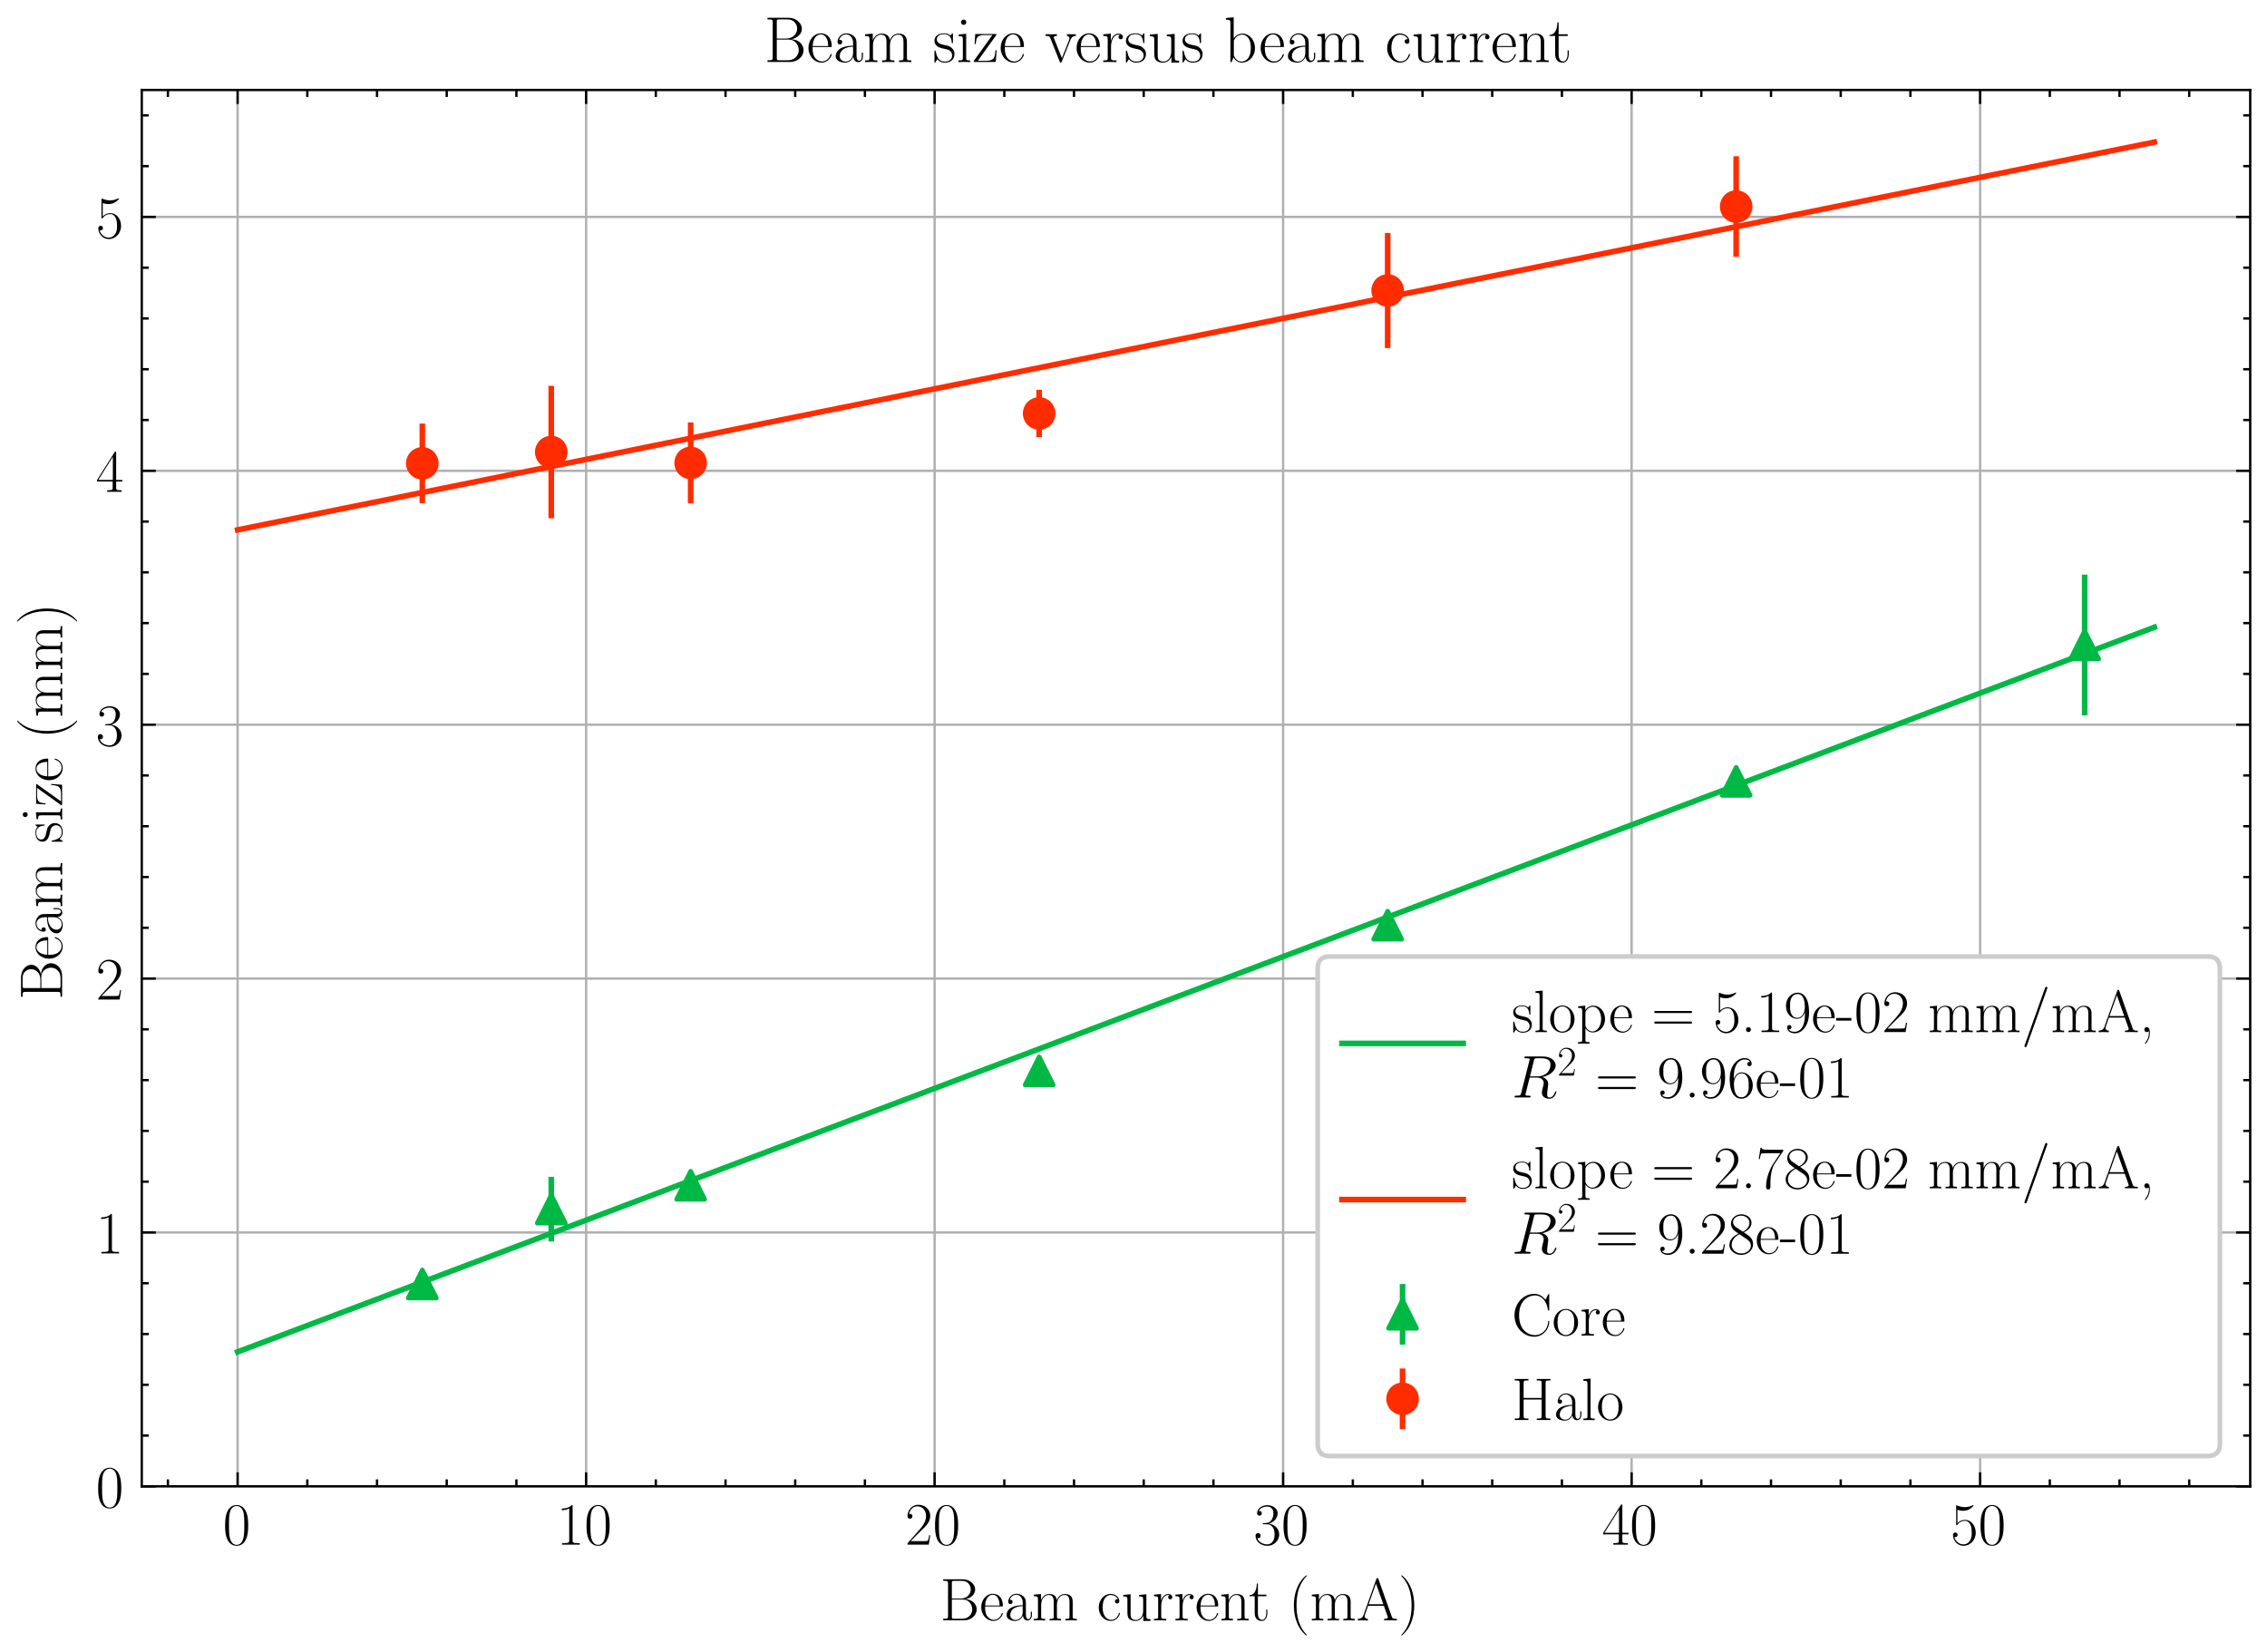 <?xml version="1.0" encoding="utf-8" standalone="no"?>
<!DOCTYPE svg PUBLIC "-//W3C//DTD SVG 1.1//EN"
  "http://www.w3.org/Graphics/SVG/1.1/DTD/svg11.dtd">
<!-- Created with matplotlib (https://matplotlib.org/) -->
<svg height="354.226pt" version="1.1" viewBox="0 0 485.972 354.226" width="485.972pt" xmlns="http://www.w3.org/2000/svg" xmlns:xlink="http://www.w3.org/1999/xlink">
 <defs>
  <style type="text/css">
*{stroke-linecap:butt;stroke-linejoin:round;}
  </style>
 </defs>
 <g id="figure_1">
  <g id="patch_1">
   <path d="M 0 354.226 
L 485.972 354.226 
L 485.972 0 
L 0 0 
z
" style="fill:#ffffff;"/>
  </g>
  <g id="axes_1">
   <g id="patch_2">
    <path d="M 30.392 318.662 
L 482.372 318.662 
L 482.372 19.286 
L 30.392 19.286 
z
" style="fill:#ffffff;"/>
   </g>
   <g id="matplotlib.axis_1">
    <g id="xtick_1">
     <g id="line2d_1">
      <path clip-path="url(#p1311721260)" d="M 50.937 318.662 
L 50.937 19.286 
" style="fill:none;stroke:#b0b0b0;stroke-linecap:square;stroke-width:0.5;"/>
     </g>
     <g id="line2d_2">
      <defs>
       <path d="M 0 0 
L 0 -3 
" id="ma2f88f9d9a" style="stroke:#000000;stroke-width:0.5;"/>
      </defs>
      <g>
       <use style="stroke:#000000;stroke-width:0.5;" x="50.937" xlink:href="#ma2f88f9d9a" y="318.662"/>
      </g>
     </g>
     <g id="line2d_3">
      <defs>
       <path d="M 0 0 
L 0 3 
" id="m4f070d94d7" style="stroke:#000000;stroke-width:0.5;"/>
      </defs>
      <g>
       <use style="stroke:#000000;stroke-width:0.5;" x="50.937" xlink:href="#m4f070d94d7" y="19.286"/>
      </g>
     </g>
     <g id="text_1">
      <!-- $0$ -->
      <defs>
       <path d="M 42 31.641 
C 42 37.75 41.906 48.125 37.703 56.109 
C 34 63.109 28.094 65.594 22.906 65.594 
C 18.094 65.594 12 63.406 8.203 56.203 
C 4.203 48.719 3.797 39.438 3.797 31.641 
C 3.797 25.953 3.906 17.281 7 9.672 
C 11.297 -0.609 19 -2 22.906 -2 
C 27.5 -2 34.5 -0.109 38.594 9.375 
C 41.594 16.281 42 24.359 42 31.641 
z
M 22.906 -0.406 
C 16.5 -0.406 12.703 5.078 11.297 12.688 
C 10.203 18.562 10.203 27.156 10.203 32.75 
C 10.203 40.438 10.203 46.828 11.5 52.922 
C 13.406 61.391 19 64 22.906 64 
C 27 64 32.297 61.297 34.203 53.125 
C 35.5 47.438 35.594 40.734 35.594 32.75 
C 35.594 26.25 35.594 18.266 34.406 12.375 
C 32.297 1.484 26.406 -0.406 22.906 -0.406 
z
" id="CMR17-48"/>
      </defs>
      <g transform="translate(47.766 331.156)scale(0.13 -0.13)">
       <use transform="scale(0.996)" xlink:href="#CMR17-48"/>
      </g>
     </g>
    </g>
    <g id="xtick_2">
     <g id="line2d_4">
      <path clip-path="url(#p1311721260)" d="M 125.644 318.662 
L 125.644 19.286 
" style="fill:none;stroke:#b0b0b0;stroke-linecap:square;stroke-width:0.5;"/>
     </g>
     <g id="line2d_5">
      <g>
       <use style="stroke:#000000;stroke-width:0.5;" x="125.644" xlink:href="#ma2f88f9d9a" y="318.662"/>
      </g>
     </g>
     <g id="line2d_6">
      <g>
       <use style="stroke:#000000;stroke-width:0.5;" x="125.644" xlink:href="#m4f070d94d7" y="19.286"/>
      </g>
     </g>
     <g id="text_2">
      <!-- $10$ -->
      <defs>
       <path d="M 26.594 63.406 
C 26.594 65.5 26.5 65.5 25.094 65.5 
C 21.203 61.188 15.297 59.797 9.703 59.797 
C 9.406 59.797 8.906 59.797 8.797 59.5 
C 8.703 59.297 8.703 59.094 8.703 57 
C 11.797 57 17 57.594 21 59.984 
L 21 7.203 
C 21 3.688 20.797 2.5 12.203 2.5 
L 9.203 2.5 
L 9.203 0 
C 14 0 19 0 23.797 0 
C 28.594 0 33.594 0 38.406 0 
L 38.406 2.5 
L 35.406 2.5 
C 26.797 2.5 26.594 3.594 26.594 7.156 
z
" id="CMR17-49"/>
      </defs>
      <g transform="translate(119.303 331.156)scale(0.13 -0.13)">
       <use transform="scale(0.996)" xlink:href="#CMR17-49"/>
       <use transform="translate(45.69 0)scale(0.996)" xlink:href="#CMR17-48"/>
      </g>
     </g>
    </g>
    <g id="xtick_3">
     <g id="line2d_7">
      <path clip-path="url(#p1311721260)" d="M 200.352 318.662 
L 200.352 19.286 
" style="fill:none;stroke:#b0b0b0;stroke-linecap:square;stroke-width:0.5;"/>
     </g>
     <g id="line2d_8">
      <g>
       <use style="stroke:#000000;stroke-width:0.5;" x="200.352" xlink:href="#ma2f88f9d9a" y="318.662"/>
      </g>
     </g>
     <g id="line2d_9">
      <g>
       <use style="stroke:#000000;stroke-width:0.5;" x="200.352" xlink:href="#m4f070d94d7" y="19.286"/>
      </g>
     </g>
     <g id="text_3">
      <!-- $20$ -->
      <defs>
       <path d="M 41.703 15.453 
L 39.906 15.453 
C 38.906 8.375 38.094 7.172 37.703 6.562 
C 37.203 5.766 30 5.766 28.594 5.766 
L 9.406 5.766 
C 13 9.672 20 16.75 28.5 24.953 
C 34.594 30.734 41.703 37.531 41.703 47.422 
C 41.703 59.219 32.297 66 21.797 66 
C 10.797 66 4.094 56.312 4.094 47.344 
C 4.094 43.438 7 42.938 8.203 42.938 
C 9.203 42.938 12.203 43.547 12.203 47.031 
C 12.203 50.109 9.594 51 8.203 51 
C 7.594 51 7 50.906 6.594 50.703 
C 8.5 59.219 14.297 63.406 20.406 63.406 
C 29.094 63.406 34.797 56.516 34.797 47.422 
C 34.797 38.734 29.703 31.25 24 24.75 
L 4.094 2.281 
L 4.094 0 
L 39.297 0 
z
" id="CMR17-50"/>
      </defs>
      <g transform="translate(194.011 331.156)scale(0.13 -0.13)">
       <use transform="scale(0.996)" xlink:href="#CMR17-50"/>
       <use transform="translate(45.69 0)scale(0.996)" xlink:href="#CMR17-48"/>
      </g>
     </g>
    </g>
    <g id="xtick_4">
     <g id="line2d_10">
      <path clip-path="url(#p1311721260)" d="M 275.059 318.662 
L 275.059 19.286 
" style="fill:none;stroke:#b0b0b0;stroke-linecap:square;stroke-width:0.5;"/>
     </g>
     <g id="line2d_11">
      <g>
       <use style="stroke:#000000;stroke-width:0.5;" x="275.059" xlink:href="#ma2f88f9d9a" y="318.662"/>
      </g>
     </g>
     <g id="line2d_12">
      <g>
       <use style="stroke:#000000;stroke-width:0.5;" x="275.059" xlink:href="#m4f070d94d7" y="19.286"/>
      </g>
     </g>
     <g id="text_4">
      <!-- $30$ -->
      <defs>
       <path d="M 22.094 33.703 
C 31 33.703 34.906 25.969 34.906 17.031 
C 34.906 5 28.5 0.391 22.703 0.391 
C 17.406 0.391 8.797 3.031 6.094 10.828 
C 6.594 10.625 7.094 10.625 7.594 10.625 
C 10 10.625 11.797 12.219 11.797 14.812 
C 11.797 17.703 9.594 19 7.594 19 
C 5.906 19 3.297 18.203 3.297 14.469 
C 3.297 5.234 12.297 -2 22.906 -2 
C 34 -2 42.5 6.719 42.5 16.953 
C 42.5 26.672 34.5 33.703 25 34.797 
C 32.594 36.375 39.906 43.062 39.906 52.016 
C 39.906 59.688 32 65.297 23 65.297 
C 13.906 65.297 5.906 59.828 5.906 52.016 
C 5.906 48.594 8.5 48 9.797 48 
C 11.906 48 13.703 49.297 13.703 51.891 
C 13.703 54.469 11.906 55.766 9.797 55.766 
C 9.406 55.766 8.906 55.766 8.5 55.578 
C 11.406 61.859 19.297 63 22.797 63 
C 26.297 63 32.906 61.328 32.906 51.875 
C 32.906 49.109 32.5 44.188 29.094 39.844 
C 26.094 36 22.703 36 19.406 35.688 
C 18.906 35.688 16.594 35.453 16.203 35.453 
C 15.5 35.359 15.094 35.266 15.094 34.5 
C 15.094 33.797 15.203 33.703 17.203 33.703 
z
" id="CMR17-51"/>
      </defs>
      <g transform="translate(268.718 331.156)scale(0.13 -0.13)">
       <use transform="scale(0.996)" xlink:href="#CMR17-51"/>
       <use transform="translate(45.69 0)scale(0.996)" xlink:href="#CMR17-48"/>
      </g>
     </g>
    </g>
    <g id="xtick_5">
     <g id="line2d_13">
      <path clip-path="url(#p1311721260)" d="M 349.766 318.662 
L 349.766 19.286 
" style="fill:none;stroke:#b0b0b0;stroke-linecap:square;stroke-width:0.5;"/>
     </g>
     <g id="line2d_14">
      <g>
       <use style="stroke:#000000;stroke-width:0.5;" x="349.766" xlink:href="#ma2f88f9d9a" y="318.662"/>
      </g>
     </g>
     <g id="line2d_15">
      <g>
       <use style="stroke:#000000;stroke-width:0.5;" x="349.766" xlink:href="#m4f070d94d7" y="19.286"/>
      </g>
     </g>
     <g id="text_5">
      <!-- $40$ -->
      <defs>
       <path d="M 33.594 64.406 
C 33.594 66.5 33.5 66.5 31.703 66.5 
L 2 19.594 
L 2 17 
L 27.797 17 
L 27.797 7.141 
C 27.797 3.5 27.594 2.5 20.594 2.5 
L 18.703 2.5 
L 18.703 0 
C 21.906 0 27.297 0 30.703 0 
C 34.094 0 39.5 0 42.703 0 
L 42.703 2.5 
L 40.797 2.5 
C 33.797 2.5 33.594 3.5 33.594 7.141 
L 33.594 17 
L 43.797 17 
L 43.797 19.594 
L 33.594 19.594 
z
M 28.094 57.859 
L 28.094 19.594 
L 4 19.594 
z
" id="CMR17-52"/>
      </defs>
      <g transform="translate(343.426 331.156)scale(0.13 -0.13)">
       <use transform="scale(0.996)" xlink:href="#CMR17-52"/>
       <use transform="translate(45.69 0)scale(0.996)" xlink:href="#CMR17-48"/>
      </g>
     </g>
    </g>
    <g id="xtick_6">
     <g id="line2d_16">
      <path clip-path="url(#p1311721260)" d="M 424.474 318.662 
L 424.474 19.286 
" style="fill:none;stroke:#b0b0b0;stroke-linecap:square;stroke-width:0.5;"/>
     </g>
     <g id="line2d_17">
      <g>
       <use style="stroke:#000000;stroke-width:0.5;" x="424.474" xlink:href="#ma2f88f9d9a" y="318.662"/>
      </g>
     </g>
     <g id="line2d_18">
      <g>
       <use style="stroke:#000000;stroke-width:0.5;" x="424.474" xlink:href="#m4f070d94d7" y="19.286"/>
      </g>
     </g>
     <g id="text_6">
      <!-- $50$ -->
      <defs>
       <path d="M 11.406 57.688 
C 12.406 57.281 16.5 56 20.703 56 
C 30 56 35.094 61.109 38 64.062 
C 38 64.953 38 65.5 37.406 65.5 
C 37.297 65.5 37.094 65.5 36.297 65.047 
C 32.797 63.406 28.703 62.078 23.703 62.078 
C 20.703 62.078 16.203 62.484 11.297 64.672 
C 10.203 65.172 10 65.172 9.906 65.172 
C 9.406 65.172 9.297 65.062 9.297 63.078 
L 9.297 34.422 
C 9.297 32.641 9.297 32.141 10.297 32.141 
C 10.797 32.141 11 32.344 11.5 33.031 
C 14.703 37.516 19.094 39.406 24.094 39.406 
C 27.594 39.406 35.094 37.219 35.094 20.141 
C 35.094 16.953 35.094 11.172 32.094 6.578 
C 29.594 2.484 25.703 0.391 21.406 0.391 
C 14.797 0.391 8.094 5 6.297 12.719 
C 6.703 12.609 7.5 12.422 7.906 12.422 
C 9.203 12.422 11.703 13.125 11.703 16.219 
C 11.703 18.906 9.797 20 7.906 20 
C 5.594 20 4.094 18.594 4.094 15.797 
C 4.094 7.094 11 -2 21.594 -2 
C 31.906 -2 41.703 6.875 41.703 19.75 
C 41.703 31.719 33.906 41 24.203 41 
C 19.094 41 14.797 39.109 11.406 35.531 
z
" id="CMR17-53"/>
      </defs>
      <g transform="translate(418.133 331.156)scale(0.13 -0.13)">
       <use transform="scale(0.996)" xlink:href="#CMR17-53"/>
       <use transform="translate(45.69 0)scale(0.996)" xlink:href="#CMR17-48"/>
      </g>
     </g>
    </g>
    <g id="xtick_7">
     <g id="line2d_19">
      <defs>
       <path d="M 0 0 
L 0 -1.5 
" id="m4fbddf7f9a" style="stroke:#000000;stroke-width:0.5;"/>
      </defs>
      <g>
       <use style="stroke:#000000;stroke-width:0.5;" x="35.995" xlink:href="#m4fbddf7f9a" y="318.662"/>
      </g>
     </g>
     <g id="line2d_20">
      <defs>
       <path d="M 0 0 
L 0 1.5 
" id="m0a0942fb9e" style="stroke:#000000;stroke-width:0.5;"/>
      </defs>
      <g>
       <use style="stroke:#000000;stroke-width:0.5;" x="35.995" xlink:href="#m0a0942fb9e" y="19.286"/>
      </g>
     </g>
    </g>
    <g id="xtick_8">
     <g id="line2d_21">
      <g>
       <use style="stroke:#000000;stroke-width:0.5;" x="65.878" xlink:href="#m4fbddf7f9a" y="318.662"/>
      </g>
     </g>
     <g id="line2d_22">
      <g>
       <use style="stroke:#000000;stroke-width:0.5;" x="65.878" xlink:href="#m0a0942fb9e" y="19.286"/>
      </g>
     </g>
    </g>
    <g id="xtick_9">
     <g id="line2d_23">
      <g>
       <use style="stroke:#000000;stroke-width:0.5;" x="80.82" xlink:href="#m4fbddf7f9a" y="318.662"/>
      </g>
     </g>
     <g id="line2d_24">
      <g>
       <use style="stroke:#000000;stroke-width:0.5;" x="80.82" xlink:href="#m0a0942fb9e" y="19.286"/>
      </g>
     </g>
    </g>
    <g id="xtick_10">
     <g id="line2d_25">
      <g>
       <use style="stroke:#000000;stroke-width:0.5;" x="95.761" xlink:href="#m4fbddf7f9a" y="318.662"/>
      </g>
     </g>
     <g id="line2d_26">
      <g>
       <use style="stroke:#000000;stroke-width:0.5;" x="95.761" xlink:href="#m0a0942fb9e" y="19.286"/>
      </g>
     </g>
    </g>
    <g id="xtick_11">
     <g id="line2d_27">
      <g>
       <use style="stroke:#000000;stroke-width:0.5;" x="110.703" xlink:href="#m4fbddf7f9a" y="318.662"/>
      </g>
     </g>
     <g id="line2d_28">
      <g>
       <use style="stroke:#000000;stroke-width:0.5;" x="110.703" xlink:href="#m0a0942fb9e" y="19.286"/>
      </g>
     </g>
    </g>
    <g id="xtick_12">
     <g id="line2d_29">
      <g>
       <use style="stroke:#000000;stroke-width:0.5;" x="140.586" xlink:href="#m4fbddf7f9a" y="318.662"/>
      </g>
     </g>
     <g id="line2d_30">
      <g>
       <use style="stroke:#000000;stroke-width:0.5;" x="140.586" xlink:href="#m0a0942fb9e" y="19.286"/>
      </g>
     </g>
    </g>
    <g id="xtick_13">
     <g id="line2d_31">
      <g>
       <use style="stroke:#000000;stroke-width:0.5;" x="155.527" xlink:href="#m4fbddf7f9a" y="318.662"/>
      </g>
     </g>
     <g id="line2d_32">
      <g>
       <use style="stroke:#000000;stroke-width:0.5;" x="155.527" xlink:href="#m0a0942fb9e" y="19.286"/>
      </g>
     </g>
    </g>
    <g id="xtick_14">
     <g id="line2d_33">
      <g>
       <use style="stroke:#000000;stroke-width:0.5;" x="170.469" xlink:href="#m4fbddf7f9a" y="318.662"/>
      </g>
     </g>
     <g id="line2d_34">
      <g>
       <use style="stroke:#000000;stroke-width:0.5;" x="170.469" xlink:href="#m0a0942fb9e" y="19.286"/>
      </g>
     </g>
    </g>
    <g id="xtick_15">
     <g id="line2d_35">
      <g>
       <use style="stroke:#000000;stroke-width:0.5;" x="185.41" xlink:href="#m4fbddf7f9a" y="318.662"/>
      </g>
     </g>
     <g id="line2d_36">
      <g>
       <use style="stroke:#000000;stroke-width:0.5;" x="185.41" xlink:href="#m0a0942fb9e" y="19.286"/>
      </g>
     </g>
    </g>
    <g id="xtick_16">
     <g id="line2d_37">
      <g>
       <use style="stroke:#000000;stroke-width:0.5;" x="215.293" xlink:href="#m4fbddf7f9a" y="318.662"/>
      </g>
     </g>
     <g id="line2d_38">
      <g>
       <use style="stroke:#000000;stroke-width:0.5;" x="215.293" xlink:href="#m0a0942fb9e" y="19.286"/>
      </g>
     </g>
    </g>
    <g id="xtick_17">
     <g id="line2d_39">
      <g>
       <use style="stroke:#000000;stroke-width:0.5;" x="230.235" xlink:href="#m4fbddf7f9a" y="318.662"/>
      </g>
     </g>
     <g id="line2d_40">
      <g>
       <use style="stroke:#000000;stroke-width:0.5;" x="230.235" xlink:href="#m0a0942fb9e" y="19.286"/>
      </g>
     </g>
    </g>
    <g id="xtick_18">
     <g id="line2d_41">
      <g>
       <use style="stroke:#000000;stroke-width:0.5;" x="245.176" xlink:href="#m4fbddf7f9a" y="318.662"/>
      </g>
     </g>
     <g id="line2d_42">
      <g>
       <use style="stroke:#000000;stroke-width:0.5;" x="245.176" xlink:href="#m0a0942fb9e" y="19.286"/>
      </g>
     </g>
    </g>
    <g id="xtick_19">
     <g id="line2d_43">
      <g>
       <use style="stroke:#000000;stroke-width:0.5;" x="260.118" xlink:href="#m4fbddf7f9a" y="318.662"/>
      </g>
     </g>
     <g id="line2d_44">
      <g>
       <use style="stroke:#000000;stroke-width:0.5;" x="260.118" xlink:href="#m0a0942fb9e" y="19.286"/>
      </g>
     </g>
    </g>
    <g id="xtick_20">
     <g id="line2d_45">
      <g>
       <use style="stroke:#000000;stroke-width:0.5;" x="290.001" xlink:href="#m4fbddf7f9a" y="318.662"/>
      </g>
     </g>
     <g id="line2d_46">
      <g>
       <use style="stroke:#000000;stroke-width:0.5;" x="290.001" xlink:href="#m0a0942fb9e" y="19.286"/>
      </g>
     </g>
    </g>
    <g id="xtick_21">
     <g id="line2d_47">
      <g>
       <use style="stroke:#000000;stroke-width:0.5;" x="304.942" xlink:href="#m4fbddf7f9a" y="318.662"/>
      </g>
     </g>
     <g id="line2d_48">
      <g>
       <use style="stroke:#000000;stroke-width:0.5;" x="304.942" xlink:href="#m0a0942fb9e" y="19.286"/>
      </g>
     </g>
    </g>
    <g id="xtick_22">
     <g id="line2d_49">
      <g>
       <use style="stroke:#000000;stroke-width:0.5;" x="319.883" xlink:href="#m4fbddf7f9a" y="318.662"/>
      </g>
     </g>
     <g id="line2d_50">
      <g>
       <use style="stroke:#000000;stroke-width:0.5;" x="319.883" xlink:href="#m0a0942fb9e" y="19.286"/>
      </g>
     </g>
    </g>
    <g id="xtick_23">
     <g id="line2d_51">
      <g>
       <use style="stroke:#000000;stroke-width:0.5;" x="334.825" xlink:href="#m4fbddf7f9a" y="318.662"/>
      </g>
     </g>
     <g id="line2d_52">
      <g>
       <use style="stroke:#000000;stroke-width:0.5;" x="334.825" xlink:href="#m0a0942fb9e" y="19.286"/>
      </g>
     </g>
    </g>
    <g id="xtick_24">
     <g id="line2d_53">
      <g>
       <use style="stroke:#000000;stroke-width:0.5;" x="364.708" xlink:href="#m4fbddf7f9a" y="318.662"/>
      </g>
     </g>
     <g id="line2d_54">
      <g>
       <use style="stroke:#000000;stroke-width:0.5;" x="364.708" xlink:href="#m0a0942fb9e" y="19.286"/>
      </g>
     </g>
    </g>
    <g id="xtick_25">
     <g id="line2d_55">
      <g>
       <use style="stroke:#000000;stroke-width:0.5;" x="379.649" xlink:href="#m4fbddf7f9a" y="318.662"/>
      </g>
     </g>
     <g id="line2d_56">
      <g>
       <use style="stroke:#000000;stroke-width:0.5;" x="379.649" xlink:href="#m0a0942fb9e" y="19.286"/>
      </g>
     </g>
    </g>
    <g id="xtick_26">
     <g id="line2d_57">
      <g>
       <use style="stroke:#000000;stroke-width:0.5;" x="394.591" xlink:href="#m4fbddf7f9a" y="318.662"/>
      </g>
     </g>
     <g id="line2d_58">
      <g>
       <use style="stroke:#000000;stroke-width:0.5;" x="394.591" xlink:href="#m0a0942fb9e" y="19.286"/>
      </g>
     </g>
    </g>
    <g id="xtick_27">
     <g id="line2d_59">
      <g>
       <use style="stroke:#000000;stroke-width:0.5;" x="409.532" xlink:href="#m4fbddf7f9a" y="318.662"/>
      </g>
     </g>
     <g id="line2d_60">
      <g>
       <use style="stroke:#000000;stroke-width:0.5;" x="409.532" xlink:href="#m0a0942fb9e" y="19.286"/>
      </g>
     </g>
    </g>
    <g id="xtick_28">
     <g id="line2d_61">
      <g>
       <use style="stroke:#000000;stroke-width:0.5;" x="439.415" xlink:href="#m4fbddf7f9a" y="318.662"/>
      </g>
     </g>
     <g id="line2d_62">
      <g>
       <use style="stroke:#000000;stroke-width:0.5;" x="439.415" xlink:href="#m0a0942fb9e" y="19.286"/>
      </g>
     </g>
    </g>
    <g id="xtick_29">
     <g id="line2d_63">
      <g>
       <use style="stroke:#000000;stroke-width:0.5;" x="454.357" xlink:href="#m4fbddf7f9a" y="318.662"/>
      </g>
     </g>
     <g id="line2d_64">
      <g>
       <use style="stroke:#000000;stroke-width:0.5;" x="454.357" xlink:href="#m0a0942fb9e" y="19.286"/>
      </g>
     </g>
    </g>
    <g id="xtick_30">
     <g id="line2d_65">
      <g>
       <use style="stroke:#000000;stroke-width:0.5;" x="469.298" xlink:href="#m4fbddf7f9a" y="318.662"/>
      </g>
     </g>
     <g id="line2d_66">
      <g>
       <use style="stroke:#000000;stroke-width:0.5;" x="469.298" xlink:href="#m0a0942fb9e" y="19.286"/>
      </g>
     </g>
    </g>
    <g id="text_7">
     <!-- Beam current ($\mathrm{mA}$) -->
     <defs>
      <path d="M 5.203 68 
L 5.203 65.406 
C 12.094 65.406 13.203 65.406 13.203 60.938 
L 13.203 7.062 
C 13.203 2.594 12.094 2.594 5.203 2.594 
L 5.203 0 
L 39.594 0 
C 52.406 0 60.703 9.109 60.703 18.188 
C 60.703 27.203 52.5 34.891 41.797 34.891 
C 51.406 36.812 58.094 43.297 58.094 51 
C 58.094 59.406 49.906 68 37 68 
z
M 19.5 36 
L 19.5 61.516 
C 19.5 64.922 19.703 65.406 23.703 65.406 
L 36.5 65.406 
C 46.406 65.406 50.797 57.406 50.797 51.203 
C 50.797 43.609 44.703 36 33.906 36 
z
M 23.703 2.594 
C 19.703 2.594 19.5 3.078 19.5 6.453 
L 19.5 34.406 
L 38 34.406 
C 48.297 34.406 53.297 25.391 53.297 18.156 
C 53.297 10.922 47.594 2.594 36.703 2.594 
z
" id="CMR17-66"/>
      <path d="M 38.094 23 
C 38.5 23.406 38.5 23.609 38.5 24.625 
C 38.5 34.969 33.094 44 21.703 44 
C 11.094 44 2.703 33.891 2.703 21.609 
C 2.703 8.609 12.203 -1 22.797 -1 
C 34 -1 38.406 9.484 38.406 11.562 
C 38.406 12.25 37.797 12.25 37.594 12.25 
C 36.906 12.25 36.797 12.047 36.406 10.875 
C 34.203 4.141 28.703 0.797 23.5 0.797 
C 19.203 0.797 14.906 3.172 12.203 7.5 
C 9.094 12.547 9.094 18.375 9.094 23 
z
M 9.203 24.5 
C 9.906 39.141 17.594 42.406 21.594 42.406 
C 28.406 42.406 33 35.891 33.094 24.5 
z
" id="CMR17-101"/>
      <path d="M 36 25.828 
C 36 32.375 36 35.844 31.797 39.734 
C 28.094 43 23.797 44 20.406 44 
C 12.5 44 6.797 37.609 6.797 30.797 
C 6.797 27 9.797 27 10.406 27 
C 11.703 27 14 27.781 14 30.531 
C 14 33 12.094 34.078 10.406 34.078 
C 10 34.078 9.5 33.969 9.203 33.875 
C 11.297 40.5 16.703 42.406 20.203 42.406 
C 25.203 42.406 30.703 37.953 30.703 29.453 
L 30.703 25 
C 24.797 25 17.703 24.203 12.094 21.203 
C 5.797 17.703 4 12.703 4 8.906 
C 4 1.203 13 -1 18.297 -1 
C 23.797 -1 28.906 2.172 31.094 7.984 
C 31.297 3.641 34.094 -0.281 38.5 -0.281 
C 40.594 -0.281 45.906 1.094 45.906 8.859 
L 45.906 14.375 
L 44.094 14.375 
L 44.094 8.781 
C 44.094 2.781 41.406 2 40.094 2 
C 36 2 36 7.156 36 11.531 
z
M 30.703 13.594 
C 30.703 4.953 24.5 0.594 19 0.594 
C 14 0.594 10.094 4.297 10.094 8.906 
C 10.094 11.891 11.406 17.188 17.203 20.391 
C 22 23.094 27.5 23.5 30.703 23.5 
z
" id="CMR17-97"/>
      <path d="M 67.594 30.203 
C 67.594 35.188 66.703 43.594 54.797 43.594 
C 48 43.594 43.297 39 41.5 33.609 
L 41.406 33.609 
C 40.203 41.812 34.297 43.594 28.703 43.594 
C 20.797 43.594 16.703 37.5 15.203 33.5 
L 15.094 33.5 
L 15.094 43.594 
L 3.297 42.5 
L 3.297 39.906 
C 9.203 39.906 10.094 39.297 10.094 34.5 
L 10.094 6.688 
C 10.094 2.875 9.703 2.391 3.297 2.391 
L 3.297 -0.203 
C 5.703 0 10.094 0 12.703 0 
C 15.297 0 19.797 0 22.203 -0.203 
L 22.203 2.391 
C 15.797 2.391 15.406 2.781 15.406 6.688 
L 15.406 25.906 
C 15.406 35.109 21 42 28 42 
C 35.406 42 36.203 35.406 36.203 30.594 
L 36.203 6.688 
C 36.203 2.875 35.797 2.391 29.406 2.391 
L 29.406 -0.203 
C 31.797 0 36.203 0 38.797 0 
C 41.406 0 45.906 0 48.297 -0.203 
L 48.297 2.391 
C 41.906 2.391 41.5 2.781 41.5 6.688 
L 41.5 25.906 
C 41.5 35.109 47.094 42 54.094 42 
C 61.5 42 62.297 35.406 62.297 30.594 
L 62.297 6.688 
C 62.297 2.875 61.906 2.391 55.5 2.391 
L 55.5 -0.203 
C 57.906 0 62.297 0 64.906 0 
C 67.5 0 72 0 74.406 -0.203 
L 74.406 2.391 
C 68 2.391 67.594 2.781 67.594 6.688 
z
" id="CMR17-109"/>
      <path d="M 34.906 35 
C 33 35 30.203 35 30.203 31.516 
C 30.203 28.719 32.5 27.922 33.797 27.922 
C 34.5 27.922 37.406 28.234 37.406 31.625 
C 37.406 38.547 30.594 43.797 22.906 43.797 
C 12.297 43.797 3.297 34.031 3.297 21.297 
C 3.297 8.062 12.703 -1 22.906 -1 
C 35.297 -1 38.406 10.578 38.406 11.688 
C 38.406 12.094 38.297 12.391 37.594 12.391 
C 36.906 12.391 36.797 12.297 36.406 10.984 
C 33.797 2.812 28.094 0.797 23.797 0.797 
C 17.406 0.797 9.703 6.672 9.703 21.391 
C 9.703 36.531 17.094 42 23 42 
C 26.906 42 32.703 40.203 34.906 35 
z
" id="CMR17-99"/>
      <path d="M 29.406 42.078 
L 29.406 39.5 
C 35.297 39.5 36.203 38.891 36.203 34.156 
L 36.203 16.125 
C 36.203 7.812 31.703 0.594 24.297 0.594 
C 16.094 0.594 15.406 5.438 15.406 10.594 
L 15.406 43.172 
L 3.297 42.078 
L 3.297 39.5 
C 7.297 39.5 10 39.5 10.094 35.531 
L 10.094 16.531 
C 10.094 9.891 10.094 5.641 12.703 2.859 
C 14 1.578 16.5 -1 23.703 -1 
C 32.203 -1 35.5 5.891 36.297 7.906 
L 36.406 7.906 
L 36.406 -0.984 
L 48.297 -0.984 
L 48.297 2 
C 42.406 2 41.5 2.594 41.5 7.391 
L 41.5 43.172 
z
" id="CMR17-117"/>
      <path d="M 15 23.391 
C 15 33 19.094 42 26.594 42 
C 27.297 42 28 41.906 28.703 41.594 
C 28.703 41.594 26.5 40.891 26.5 38.312 
C 26.5 35.906 28.406 34.906 29.906 34.906 
C 31.094 34.906 33.297 35.609 33.297 38.406 
C 33.297 41.609 30.094 43.594 26.703 43.594 
C 19.094 43.594 15.797 36.203 14.797 32.703 
L 14.703 32.703 
L 14.703 43.594 
L 3.094 42.5 
L 3.094 39.906 
C 9 39.906 9.906 39.297 9.906 34.5 
L 9.906 6.688 
C 9.906 2.875 9.5 2.391 3.094 2.391 
L 3.094 -0.203 
C 5.5 0 10.094 0 12.703 0 
C 15.594 0 20.703 0 23.406 -0.203 
L 23.406 2.391 
C 16.203 2.391 15 2.391 15 6.875 
z
" id="CMR17-114"/>
      <path d="M 41.5 30.203 
C 41.5 35.297 40.5 43.594 28.703 43.594 
C 20.797 43.594 16.703 37.5 15.203 33.5 
L 15.094 33.5 
L 15.094 43.594 
L 3.297 42.5 
L 3.297 39.906 
C 9.203 39.906 10.094 39.297 10.094 34.5 
L 10.094 6.688 
C 10.094 2.875 9.703 2.391 3.297 2.391 
L 3.297 -0.203 
C 5.703 0 10.094 0 12.703 0 
C 15.297 0 19.797 0 22.203 -0.203 
L 22.203 2.391 
C 15.797 2.391 15.406 2.781 15.406 6.688 
L 15.406 25.906 
C 15.406 35.109 21 42 28 42 
C 35.406 42 36.203 35.406 36.203 30.594 
L 36.203 6.688 
C 36.203 2.875 35.797 2.391 29.406 2.391 
L 29.406 -0.203 
C 31.797 0 36.203 0 38.797 0 
C 41.406 0 45.906 0 48.297 -0.203 
L 48.297 2.391 
C 41.906 2.391 41.5 2.781 41.5 6.688 
z
" id="CMR17-110"/>
      <path d="M 15.094 40 
L 29.094 40 
L 29.094 42.578 
L 15.094 42.578 
L 15.094 61 
L 13.297 61 
C 13.094 50.703 9.594 41.688 1.094 41.688 
L 1.094 40 
L 9.797 40 
L 9.797 12.047 
C 9.797 10.156 9.797 -1 21.406 -1 
C 27.297 -1 30.703 4.781 30.703 12.141 
L 30.703 17.812 
L 28.906 17.812 
L 28.906 12.234 
C 28.906 5.375 26.203 0.797 22 0.797 
C 19.094 0.797 15.094 2.781 15.094 11.844 
z
" id="CMR17-116"/>
      <path d="M 30.594 -24.391 
C 30.594 -24.297 30.594 -24.094 30.297 -23.797 
C 25.703 -19.125 13.406 -6.359 13.406 24.703 
C 13.406 55.766 25.5 68.422 30.406 73.391 
C 30.406 73.5 30.594 73.703 30.594 74 
C 30.594 74.297 30.297 74.5 29.906 74.5 
C 28.797 74.5 20.297 67.125 15.406 56.156 
C 10.406 45.109 9 34.359 9 24.812 
C 9 17.625 9.703 5.484 15.703 -7.359 
C 20.5 -17.734 28.703 -25 29.906 -25 
C 30.406 -25 30.594 -24.797 30.594 -24.391 
z
" id="CMR17-40"/>
      <path d="M 36.297 68.406 
C 35.797 69.703 35.594 70 34.594 70 
C 33.594 70 33.406 69.703 32.906 68.406 
L 11.703 8.844 
C 9.797 3.484 5.797 2.391 2.297 2.391 
L 2.297 -0.203 
C 4.094 0 8.094 0 10 0 
C 12.5 0 16.5 0 18.906 -0.203 
L 18.906 2.391 
C 14.203 2.391 13.5 5.641 13.5 6.859 
C 13.5 7.766 13.703 8.281 13.906 8.891 
L 19.203 24 
L 45.406 24 
L 51.406 6.906 
C 51.906 5.703 51.906 5.5 51.906 5.109 
C 51.906 2.391 47.594 2.391 45.703 2.391 
L 45.703 0 
C 48.594 0 53.797 0 56.906 0 
C 59.5 0 64.5 0 66.906 -0.203 
L 66.906 2.391 
C 61.594 2.391 59.797 2.391 58.5 6.047 
z
M 32.297 60.828 
L 44.5 26.594 
L 20.094 26.594 
z
" id="CMR17-65"/>
      <path d="M 26.297 24.703 
C 26.297 31.875 25.594 44.016 19.594 56.859 
C 14.797 67.234 6.594 74.5 5.406 74.5 
C 5.094 74.5 4.703 74.391 4.703 73.891 
C 4.703 73.703 4.797 73.594 4.906 73.391 
C 9.703 68.406 21.906 55.75 21.906 24.75 
C 21.906 -6.359 9.797 -19.016 4.906 -24.016 
C 4.797 -24.203 4.703 -24.312 4.703 -24.5 
C 4.703 -25 5.094 -25 5.406 -25 
C 6.5 -25 15 -17.625 19.906 -6.656 
C 24.906 4.391 26.297 15.141 26.297 24.703 
z
" id="CMR17-41"/>
     </defs>
     <g transform="translate(201.521 347.388)scale(0.13 -0.13)">
      <use transform="scale(0.996)" xlink:href="#CMR17-66"/>
      <use transform="translate(65.189 0)scale(0.996)" xlink:href="#CMR17-101"/>
      <use transform="translate(105.674 0)scale(0.996)" xlink:href="#CMR17-97"/>
      <use transform="translate(151.365 0)scale(0.996)" xlink:href="#CMR17-109"/>
      <use transform="translate(258.36 0)scale(0.996)" xlink:href="#CMR17-99"/>
      <use transform="translate(298.846 0)scale(0.996)" xlink:href="#CMR17-117"/>
      <use transform="translate(349.741 0)scale(0.996)" xlink:href="#CMR17-114"/>
      <use transform="translate(385.022 0)scale(0.996)" xlink:href="#CMR17-114"/>
      <use transform="translate(420.303 0)scale(0.996)" xlink:href="#CMR17-101"/>
      <use transform="translate(460.789 0)scale(0.996)" xlink:href="#CMR17-110"/>
      <use transform="translate(509.082 0)scale(0.996)" xlink:href="#CMR17-116"/>
      <use transform="translate(574.438 0)scale(0.996)" xlink:href="#CMR17-40"/>
      <use transform="translate(609.719 0)scale(0.996)" xlink:href="#CMR17-109"/>
      <use transform="translate(686.639 0)scale(0.996)" xlink:href="#CMR17-65"/>
      <use transform="translate(755.711 0)scale(0.996)" xlink:href="#CMR17-41"/>
     </g>
    </g>
   </g>
   <g id="matplotlib.axis_2">
    <g id="ytick_1">
     <g id="line2d_67">
      <path clip-path="url(#p1311721260)" d="M 30.392 318.662 
L 482.372 318.662 
" style="fill:none;stroke:#b0b0b0;stroke-linecap:square;stroke-width:0.5;"/>
     </g>
     <g id="line2d_68">
      <defs>
       <path d="M 0 0 
L 3 0 
" id="m1061196393" style="stroke:#000000;stroke-width:0.5;"/>
      </defs>
      <g>
       <use style="stroke:#000000;stroke-width:0.5;" x="30.392" xlink:href="#m1061196393" y="318.662"/>
      </g>
     </g>
     <g id="line2d_69">
      <defs>
       <path d="M 0 0 
L -3 0 
" id="mf79a84e227" style="stroke:#000000;stroke-width:0.5;"/>
      </defs>
      <g>
       <use style="stroke:#000000;stroke-width:0.5;" x="482.372" xlink:href="#mf79a84e227" y="318.662"/>
      </g>
     </g>
     <g id="text_8">
      <!-- $0$ -->
      <g transform="translate(20.551 323.159)scale(0.13 -0.13)">
       <use transform="scale(0.996)" xlink:href="#CMR17-48"/>
      </g>
     </g>
    </g>
    <g id="ytick_2">
     <g id="line2d_70">
      <path clip-path="url(#p1311721260)" d="M 30.392 264.23 
L 482.372 264.23 
" style="fill:none;stroke:#b0b0b0;stroke-linecap:square;stroke-width:0.5;"/>
     </g>
     <g id="line2d_71">
      <g>
       <use style="stroke:#000000;stroke-width:0.5;" x="30.392" xlink:href="#m1061196393" y="264.23"/>
      </g>
     </g>
     <g id="line2d_72">
      <g>
       <use style="stroke:#000000;stroke-width:0.5;" x="482.372" xlink:href="#mf79a84e227" y="264.23"/>
      </g>
     </g>
     <g id="text_9">
      <!-- $1$ -->
      <g transform="translate(20.551 268.727)scale(0.13 -0.13)">
       <use transform="scale(0.996)" xlink:href="#CMR17-49"/>
      </g>
     </g>
    </g>
    <g id="ytick_3">
     <g id="line2d_73">
      <path clip-path="url(#p1311721260)" d="M 30.392 209.798 
L 482.372 209.798 
" style="fill:none;stroke:#b0b0b0;stroke-linecap:square;stroke-width:0.5;"/>
     </g>
     <g id="line2d_74">
      <g>
       <use style="stroke:#000000;stroke-width:0.5;" x="30.392" xlink:href="#m1061196393" y="209.798"/>
      </g>
     </g>
     <g id="line2d_75">
      <g>
       <use style="stroke:#000000;stroke-width:0.5;" x="482.372" xlink:href="#mf79a84e227" y="209.798"/>
      </g>
     </g>
     <g id="text_10">
      <!-- $2$ -->
      <g transform="translate(20.551 214.295)scale(0.13 -0.13)">
       <use transform="scale(0.996)" xlink:href="#CMR17-50"/>
      </g>
     </g>
    </g>
    <g id="ytick_4">
     <g id="line2d_76">
      <path clip-path="url(#p1311721260)" d="M 30.392 155.366 
L 482.372 155.366 
" style="fill:none;stroke:#b0b0b0;stroke-linecap:square;stroke-width:0.5;"/>
     </g>
     <g id="line2d_77">
      <g>
       <use style="stroke:#000000;stroke-width:0.5;" x="30.392" xlink:href="#m1061196393" y="155.366"/>
      </g>
     </g>
     <g id="line2d_78">
      <g>
       <use style="stroke:#000000;stroke-width:0.5;" x="482.372" xlink:href="#mf79a84e227" y="155.366"/>
      </g>
     </g>
     <g id="text_11">
      <!-- $3$ -->
      <g transform="translate(20.551 159.863)scale(0.13 -0.13)">
       <use transform="scale(0.996)" xlink:href="#CMR17-51"/>
      </g>
     </g>
    </g>
    <g id="ytick_5">
     <g id="line2d_79">
      <path clip-path="url(#p1311721260)" d="M 30.392 100.934 
L 482.372 100.934 
" style="fill:none;stroke:#b0b0b0;stroke-linecap:square;stroke-width:0.5;"/>
     </g>
     <g id="line2d_80">
      <g>
       <use style="stroke:#000000;stroke-width:0.5;" x="30.392" xlink:href="#m1061196393" y="100.934"/>
      </g>
     </g>
     <g id="line2d_81">
      <g>
       <use style="stroke:#000000;stroke-width:0.5;" x="482.372" xlink:href="#mf79a84e227" y="100.934"/>
      </g>
     </g>
     <g id="text_12">
      <!-- $4$ -->
      <g transform="translate(20.551 105.431)scale(0.13 -0.13)">
       <use transform="scale(0.996)" xlink:href="#CMR17-52"/>
      </g>
     </g>
    </g>
    <g id="ytick_6">
     <g id="line2d_82">
      <path clip-path="url(#p1311721260)" d="M 30.392 46.502 
L 482.372 46.502 
" style="fill:none;stroke:#b0b0b0;stroke-linecap:square;stroke-width:0.5;"/>
     </g>
     <g id="line2d_83">
      <g>
       <use style="stroke:#000000;stroke-width:0.5;" x="30.392" xlink:href="#m1061196393" y="46.502"/>
      </g>
     </g>
     <g id="line2d_84">
      <g>
       <use style="stroke:#000000;stroke-width:0.5;" x="482.372" xlink:href="#mf79a84e227" y="46.502"/>
      </g>
     </g>
     <g id="text_13">
      <!-- $5$ -->
      <g transform="translate(20.551 50.999)scale(0.13 -0.13)">
       <use transform="scale(0.996)" xlink:href="#CMR17-53"/>
      </g>
     </g>
    </g>
    <g id="ytick_7">
     <g id="line2d_85">
      <defs>
       <path d="M 0 0 
L 1.5 0 
" id="mfba24a7f66" style="stroke:#000000;stroke-width:0.5;"/>
      </defs>
      <g>
       <use style="stroke:#000000;stroke-width:0.5;" x="30.392" xlink:href="#mfba24a7f66" y="307.775"/>
      </g>
     </g>
     <g id="line2d_86">
      <defs>
       <path d="M 0 0 
L -1.5 0 
" id="mda9a273d7b" style="stroke:#000000;stroke-width:0.5;"/>
      </defs>
      <g>
       <use style="stroke:#000000;stroke-width:0.5;" x="482.372" xlink:href="#mda9a273d7b" y="307.775"/>
      </g>
     </g>
    </g>
    <g id="ytick_8">
     <g id="line2d_87">
      <g>
       <use style="stroke:#000000;stroke-width:0.5;" x="30.392" xlink:href="#mfba24a7f66" y="296.889"/>
      </g>
     </g>
     <g id="line2d_88">
      <g>
       <use style="stroke:#000000;stroke-width:0.5;" x="482.372" xlink:href="#mda9a273d7b" y="296.889"/>
      </g>
     </g>
    </g>
    <g id="ytick_9">
     <g id="line2d_89">
      <g>
       <use style="stroke:#000000;stroke-width:0.5;" x="30.392" xlink:href="#mfba24a7f66" y="286.003"/>
      </g>
     </g>
     <g id="line2d_90">
      <g>
       <use style="stroke:#000000;stroke-width:0.5;" x="482.372" xlink:href="#mda9a273d7b" y="286.003"/>
      </g>
     </g>
    </g>
    <g id="ytick_10">
     <g id="line2d_91">
      <g>
       <use style="stroke:#000000;stroke-width:0.5;" x="30.392" xlink:href="#mfba24a7f66" y="275.116"/>
      </g>
     </g>
     <g id="line2d_92">
      <g>
       <use style="stroke:#000000;stroke-width:0.5;" x="482.372" xlink:href="#mda9a273d7b" y="275.116"/>
      </g>
     </g>
    </g>
    <g id="ytick_11">
     <g id="line2d_93">
      <g>
       <use style="stroke:#000000;stroke-width:0.5;" x="30.392" xlink:href="#mfba24a7f66" y="253.343"/>
      </g>
     </g>
     <g id="line2d_94">
      <g>
       <use style="stroke:#000000;stroke-width:0.5;" x="482.372" xlink:href="#mda9a273d7b" y="253.343"/>
      </g>
     </g>
    </g>
    <g id="ytick_12">
     <g id="line2d_95">
      <g>
       <use style="stroke:#000000;stroke-width:0.5;" x="30.392" xlink:href="#mfba24a7f66" y="242.457"/>
      </g>
     </g>
     <g id="line2d_96">
      <g>
       <use style="stroke:#000000;stroke-width:0.5;" x="482.372" xlink:href="#mda9a273d7b" y="242.457"/>
      </g>
     </g>
    </g>
    <g id="ytick_13">
     <g id="line2d_97">
      <g>
       <use style="stroke:#000000;stroke-width:0.5;" x="30.392" xlink:href="#mfba24a7f66" y="231.571"/>
      </g>
     </g>
     <g id="line2d_98">
      <g>
       <use style="stroke:#000000;stroke-width:0.5;" x="482.372" xlink:href="#mda9a273d7b" y="231.571"/>
      </g>
     </g>
    </g>
    <g id="ytick_14">
     <g id="line2d_99">
      <g>
       <use style="stroke:#000000;stroke-width:0.5;" x="30.392" xlink:href="#mfba24a7f66" y="220.684"/>
      </g>
     </g>
     <g id="line2d_100">
      <g>
       <use style="stroke:#000000;stroke-width:0.5;" x="482.372" xlink:href="#mda9a273d7b" y="220.684"/>
      </g>
     </g>
    </g>
    <g id="ytick_15">
     <g id="line2d_101">
      <g>
       <use style="stroke:#000000;stroke-width:0.5;" x="30.392" xlink:href="#mfba24a7f66" y="198.911"/>
      </g>
     </g>
     <g id="line2d_102">
      <g>
       <use style="stroke:#000000;stroke-width:0.5;" x="482.372" xlink:href="#mda9a273d7b" y="198.911"/>
      </g>
     </g>
    </g>
    <g id="ytick_16">
     <g id="line2d_103">
      <g>
       <use style="stroke:#000000;stroke-width:0.5;" x="30.392" xlink:href="#mfba24a7f66" y="188.025"/>
      </g>
     </g>
     <g id="line2d_104">
      <g>
       <use style="stroke:#000000;stroke-width:0.5;" x="482.372" xlink:href="#mda9a273d7b" y="188.025"/>
      </g>
     </g>
    </g>
    <g id="ytick_17">
     <g id="line2d_105">
      <g>
       <use style="stroke:#000000;stroke-width:0.5;" x="30.392" xlink:href="#mfba24a7f66" y="177.139"/>
      </g>
     </g>
     <g id="line2d_106">
      <g>
       <use style="stroke:#000000;stroke-width:0.5;" x="482.372" xlink:href="#mda9a273d7b" y="177.139"/>
      </g>
     </g>
    </g>
    <g id="ytick_18">
     <g id="line2d_107">
      <g>
       <use style="stroke:#000000;stroke-width:0.5;" x="30.392" xlink:href="#mfba24a7f66" y="166.252"/>
      </g>
     </g>
     <g id="line2d_108">
      <g>
       <use style="stroke:#000000;stroke-width:0.5;" x="482.372" xlink:href="#mda9a273d7b" y="166.252"/>
      </g>
     </g>
    </g>
    <g id="ytick_19">
     <g id="line2d_109">
      <g>
       <use style="stroke:#000000;stroke-width:0.5;" x="30.392" xlink:href="#mfba24a7f66" y="144.479"/>
      </g>
     </g>
     <g id="line2d_110">
      <g>
       <use style="stroke:#000000;stroke-width:0.5;" x="482.372" xlink:href="#mda9a273d7b" y="144.479"/>
      </g>
     </g>
    </g>
    <g id="ytick_20">
     <g id="line2d_111">
      <g>
       <use style="stroke:#000000;stroke-width:0.5;" x="30.392" xlink:href="#mfba24a7f66" y="133.593"/>
      </g>
     </g>
     <g id="line2d_112">
      <g>
       <use style="stroke:#000000;stroke-width:0.5;" x="482.372" xlink:href="#mda9a273d7b" y="133.593"/>
      </g>
     </g>
    </g>
    <g id="ytick_21">
     <g id="line2d_113">
      <g>
       <use style="stroke:#000000;stroke-width:0.5;" x="30.392" xlink:href="#mfba24a7f66" y="122.707"/>
      </g>
     </g>
     <g id="line2d_114">
      <g>
       <use style="stroke:#000000;stroke-width:0.5;" x="482.372" xlink:href="#mda9a273d7b" y="122.707"/>
      </g>
     </g>
    </g>
    <g id="ytick_22">
     <g id="line2d_115">
      <g>
       <use style="stroke:#000000;stroke-width:0.5;" x="30.392" xlink:href="#mfba24a7f66" y="111.82"/>
      </g>
     </g>
     <g id="line2d_116">
      <g>
       <use style="stroke:#000000;stroke-width:0.5;" x="482.372" xlink:href="#mda9a273d7b" y="111.82"/>
      </g>
     </g>
    </g>
    <g id="ytick_23">
     <g id="line2d_117">
      <g>
       <use style="stroke:#000000;stroke-width:0.5;" x="30.392" xlink:href="#mfba24a7f66" y="90.047"/>
      </g>
     </g>
     <g id="line2d_118">
      <g>
       <use style="stroke:#000000;stroke-width:0.5;" x="482.372" xlink:href="#mda9a273d7b" y="90.047"/>
      </g>
     </g>
    </g>
    <g id="ytick_24">
     <g id="line2d_119">
      <g>
       <use style="stroke:#000000;stroke-width:0.5;" x="30.392" xlink:href="#mfba24a7f66" y="79.161"/>
      </g>
     </g>
     <g id="line2d_120">
      <g>
       <use style="stroke:#000000;stroke-width:0.5;" x="482.372" xlink:href="#mda9a273d7b" y="79.161"/>
      </g>
     </g>
    </g>
    <g id="ytick_25">
     <g id="line2d_121">
      <g>
       <use style="stroke:#000000;stroke-width:0.5;" x="30.392" xlink:href="#mfba24a7f66" y="68.275"/>
      </g>
     </g>
     <g id="line2d_122">
      <g>
       <use style="stroke:#000000;stroke-width:0.5;" x="482.372" xlink:href="#mda9a273d7b" y="68.275"/>
      </g>
     </g>
    </g>
    <g id="ytick_26">
     <g id="line2d_123">
      <g>
       <use style="stroke:#000000;stroke-width:0.5;" x="30.392" xlink:href="#mfba24a7f66" y="57.388"/>
      </g>
     </g>
     <g id="line2d_124">
      <g>
       <use style="stroke:#000000;stroke-width:0.5;" x="482.372" xlink:href="#mda9a273d7b" y="57.388"/>
      </g>
     </g>
    </g>
    <g id="ytick_27">
     <g id="line2d_125">
      <g>
       <use style="stroke:#000000;stroke-width:0.5;" x="30.392" xlink:href="#mfba24a7f66" y="35.615"/>
      </g>
     </g>
     <g id="line2d_126">
      <g>
       <use style="stroke:#000000;stroke-width:0.5;" x="482.372" xlink:href="#mda9a273d7b" y="35.615"/>
      </g>
     </g>
    </g>
    <g id="ytick_28">
     <g id="line2d_127">
      <g>
       <use style="stroke:#000000;stroke-width:0.5;" x="30.392" xlink:href="#mfba24a7f66" y="24.729"/>
      </g>
     </g>
     <g id="line2d_128">
      <g>
       <use style="stroke:#000000;stroke-width:0.5;" x="482.372" xlink:href="#mda9a273d7b" y="24.729"/>
      </g>
     </g>
    </g>
    <g id="text_14">
     <!-- Beam size ($\mathrm{mm}$) -->
     <defs>
      <path d="M 30.906 42.141 
C 30.906 43.953 30.797 44.047 30.203 44.047 
C 29.797 44.047 29.703 43.953 28.5 42.453 
C 28.203 42.047 27.297 41.031 27 40.641 
C 23.797 44.047 19.297 44.047 17.594 44.047 
C 6.5 44.047 2.5 38.234 2.5 32.438 
C 2.5 23.406 12.703 21.328 15.594 20.703 
C 21.906 19.422 24.094 19.016 26.203 17.203 
C 27.5 16.016 29.703 13.812 29.703 10.219 
C 29.703 6 27.297 0.594 18.094 0.594 
C 9.406 0.594 6.297 7.188 4.5 15.953 
C 4.203 17.344 4.203 17.453 3.406 17.453 
C 2.594 17.453 2.5 17.344 2.5 15.359 
L 2.5 0.984 
C 2.5 -0.797 2.594 -0.906 3.203 -0.906 
C 3.703 -0.906 3.797 -0.797 4.297 0 
C 4.906 0.891 6.406 3.297 7 4.312 
C 9 1.609 12.5 -1 18.094 -1 
C 28 -1 33.297 4.422 33.297 12.25 
C 33.297 17.375 30.594 20.078 29.297 21.281 
C 26.297 24.391 22.797 25.094 18.594 25.891 
C 13.094 27.109 6.094 28.516 6.094 34.641 
C 6.094 37.234 7.5 42.766 17.594 42.766 
C 28.297 42.766 28.906 32.719 29.094 29.5 
C 29.203 29 29.703 28.891 30 28.891 
C 30.906 28.891 30.906 29.203 30.906 30.906 
z
" id="CMR17-115"/>
      <path d="M 15.5 61.078 
C 15.5 63.266 13.703 65.156 11.406 65.156 
C 9.203 65.156 7.297 63.375 7.297 61.078 
C 7.297 58.891 9.094 57 11.406 57 
C 13.594 57 15.5 58.797 15.5 61.078 
z
M 3.797 42.281 
L 3.797 39.703 
C 9.406 39.703 10.203 39.094 10.203 34.328 
L 10.203 6.672 
C 10.203 2.875 9.797 2.391 3.406 2.391 
L 3.406 -0.203 
C 5.797 0 10.094 0 12.594 0 
C 15 0 19.094 0 21.406 -0.203 
L 21.406 2.391 
C 15.5 2.391 15.297 2.984 15.297 6.562 
L 15.297 43.375 
z
" id="CMR17-105"/>
      <path d="M 36.094 40.703 
C 36.906 41.719 36.906 41.906 36.906 42.109 
C 36.906 43 36.5 43 34.703 43 
L 4.297 43 
L 3.297 27.5 
L 5.094 27.5 
C 5.797 37.203 6.906 41.406 18.406 41.406 
L 30.594 41.406 
L 2 1.5 
C 2 0 2.094 0 4.203 0 
L 35.797 0 
L 37.203 18 
L 35.406 18 
C 34.594 6.906 33.297 1.797 21.094 1.797 
L 8.297 1.797 
z
" id="CMR17-122"/>
     </defs>
     <g transform="translate(13.314 214.362)rotate(-90)scale(0.13 -0.13)">
      <use transform="scale(0.996)" xlink:href="#CMR17-66"/>
      <use transform="translate(65.189 0)scale(0.996)" xlink:href="#CMR17-101"/>
      <use transform="translate(105.674 0)scale(0.996)" xlink:href="#CMR17-97"/>
      <use transform="translate(151.365 0)scale(0.996)" xlink:href="#CMR17-109"/>
      <use transform="translate(258.36 0)scale(0.996)" xlink:href="#CMR17-115"/>
      <use transform="translate(294.162 0)scale(0.996)" xlink:href="#CMR17-105"/>
      <use transform="translate(319.033 0)scale(0.996)" xlink:href="#CMR17-122"/>
      <use transform="translate(359.519 0)scale(0.996)" xlink:href="#CMR17-101"/>
      <use transform="translate(430.08 0)scale(0.996)" xlink:href="#CMR17-40"/>
      <use transform="translate(465.361 0)scale(0.996)" xlink:href="#CMR17-109"/>
      <use transform="translate(542.28 0)scale(0.996)" xlink:href="#CMR17-109"/>
      <use transform="translate(619.2 0)scale(0.996)" xlink:href="#CMR17-41"/>
     </g>
    </g>
   </g>
   <g id="LineCollection_1">
    <path clip-path="url(#p1311721260)" d="M 446.886 153.37 
L 446.886 123.191 
" style="fill:none;stroke:#00b945;stroke-width:1.2;"/>
    <path clip-path="url(#p1311721260)" d="M 372.179 169.372 
L 372.179 165.675 
" style="fill:none;stroke:#00b945;stroke-width:1.2;"/>
    <path clip-path="url(#p1311721260)" d="M 297.471 200.949 
L 297.471 195.767 
" style="fill:none;stroke:#00b945;stroke-width:1.2;"/>
    <path clip-path="url(#p1311721260)" d="M 222.764 231.738 
L 222.764 227.444 
" style="fill:none;stroke:#00b945;stroke-width:1.2;"/>
    <path clip-path="url(#p1311721260)" d="M 148.056 256.865 
L 148.056 251.377 
" style="fill:none;stroke:#00b945;stroke-width:1.2;"/>
    <path clip-path="url(#p1311721260)" d="M 118.173 266.154 
L 118.173 252.301 
" style="fill:none;stroke:#00b945;stroke-width:1.2;"/>
    <path clip-path="url(#p1311721260)" d="M 90.532 277.99 
L 90.532 272.58 
" style="fill:none;stroke:#00b945;stroke-width:1.2;"/>
   </g>
   <g id="LineCollection_2">
    <path clip-path="url(#p1311721260)" d="M 372.179 55.062 
L 372.179 33.504 
" style="fill:none;stroke:#ff2c00;stroke-width:1.2;"/>
    <path clip-path="url(#p1311721260)" d="M 297.471 74.618 
L 297.471 49.935 
" style="fill:none;stroke:#ff2c00;stroke-width:1.2;"/>
    <path clip-path="url(#p1311721260)" d="M 222.764 93.74 
L 222.764 83.555 
" style="fill:none;stroke:#ff2c00;stroke-width:1.2;"/>
    <path clip-path="url(#p1311721260)" d="M 148.056 107.916 
L 148.056 90.571 
" style="fill:none;stroke:#ff2c00;stroke-width:1.2;"/>
    <path clip-path="url(#p1311721260)" d="M 118.173 111.115 
L 118.173 82.722 
" style="fill:none;stroke:#ff2c00;stroke-width:1.2;"/>
    <path clip-path="url(#p1311721260)" d="M 90.532 107.87 
L 90.532 90.807 
" style="fill:none;stroke:#ff2c00;stroke-width:1.2;"/>
   </g>
   <g id="line2d_129">
    <path clip-path="url(#p1311721260)" d="M 50.937 289.836 
L 55.087 288.266 
L 59.238 286.697 
L 63.388 285.128 
L 67.538 283.558 
L 71.689 281.989 
L 75.839 280.42 
L 79.99 278.851 
L 84.14 277.281 
L 88.29 275.712 
L 92.441 274.143 
L 96.591 272.574 
L 100.742 271.004 
L 104.892 269.435 
L 109.043 267.866 
L 113.193 266.297 
L 117.343 264.727 
L 121.494 263.158 
L 125.644 261.589 
L 129.795 260.02 
L 133.945 258.45 
L 138.095 256.881 
L 142.246 255.312 
L 146.396 253.743 
L 150.547 252.173 
L 154.697 250.604 
L 158.847 249.035 
L 162.998 247.466 
L 167.148 245.896 
L 171.299 244.327 
L 175.449 242.758 
L 179.6 241.189 
L 183.75 239.619 
L 187.9 238.05 
L 192.051 236.481 
L 196.201 234.911 
L 200.352 233.342 
L 204.502 231.773 
L 208.652 230.204 
L 212.803 228.634 
L 216.953 227.065 
L 221.104 225.496 
L 225.254 223.927 
L 229.404 222.357 
L 233.555 220.788 
L 237.705 219.219 
L 241.856 217.65 
L 246.006 216.08 
L 250.157 214.511 
L 254.307 212.942 
L 258.457 211.373 
L 262.608 209.803 
L 266.758 208.234 
L 270.909 206.665 
L 275.059 205.096 
L 279.209 203.526 
L 283.36 201.957 
L 287.51 200.388 
L 291.661 198.819 
L 295.811 197.249 
L 299.962 195.68 
L 304.112 194.111 
L 308.262 192.542 
L 312.413 190.972 
L 316.563 189.403 
L 320.714 187.834 
L 324.864 186.264 
L 329.014 184.695 
L 333.165 183.126 
L 337.315 181.557 
L 341.466 179.987 
L 345.616 178.418 
L 349.766 176.849 
L 353.917 175.28 
L 358.067 173.71 
L 362.218 172.141 
L 366.368 170.572 
L 370.519 169.003 
L 374.669 167.433 
L 378.819 165.864 
L 382.97 164.295 
L 387.12 162.726 
L 391.271 161.156 
L 395.421 159.587 
L 399.571 158.018 
L 403.722 156.449 
L 407.872 154.879 
L 412.023 153.31 
L 416.173 151.741 
L 420.323 150.172 
L 424.474 148.602 
L 428.624 147.033 
L 432.775 145.464 
L 436.925 143.895 
L 441.076 142.325 
L 445.226 140.756 
L 449.376 139.187 
L 453.527 137.617 
L 457.677 136.048 
L 461.828 134.479 
" style="fill:none;stroke:#00b945;stroke-linecap:square;stroke-width:1.2;"/>
   </g>
   <g id="line2d_130">
    <path clip-path="url(#p1311721260)" d="M 50.937 113.603 
L 55.087 112.763 
L 59.238 111.923 
L 63.388 111.084 
L 67.538 110.244 
L 71.689 109.404 
L 75.839 108.564 
L 79.99 107.725 
L 84.14 106.885 
L 88.29 106.045 
L 92.441 105.205 
L 96.591 104.366 
L 100.742 103.526 
L 104.892 102.686 
L 109.043 101.846 
L 113.193 101.007 
L 117.343 100.167 
L 121.494 99.327 
L 125.644 98.487 
L 129.795 97.648 
L 133.945 96.808 
L 138.095 95.968 
L 142.246 95.128 
L 146.396 94.288 
L 150.547 93.449 
L 154.697 92.609 
L 158.847 91.769 
L 162.998 90.929 
L 167.148 90.09 
L 171.299 89.25 
L 175.449 88.41 
L 179.6 87.57 
L 183.75 86.731 
L 187.9 85.891 
L 192.051 85.051 
L 196.201 84.211 
L 200.352 83.372 
L 204.502 82.532 
L 208.652 81.692 
L 212.803 80.852 
L 216.953 80.013 
L 221.104 79.173 
L 225.254 78.333 
L 229.404 77.493 
L 233.555 76.654 
L 237.705 75.814 
L 241.856 74.974 
L 246.006 74.134 
L 250.157 73.295 
L 254.307 72.455 
L 258.457 71.615 
L 262.608 70.775 
L 266.758 69.936 
L 270.909 69.096 
L 275.059 68.256 
L 279.209 67.416 
L 283.36 66.577 
L 287.51 65.737 
L 291.661 64.897 
L 295.811 64.057 
L 299.962 63.218 
L 304.112 62.378 
L 308.262 61.538 
L 312.413 60.698 
L 316.563 59.858 
L 320.714 59.019 
L 324.864 58.179 
L 329.014 57.339 
L 333.165 56.499 
L 337.315 55.66 
L 341.466 54.82 
L 345.616 53.98 
L 349.766 53.14 
L 353.917 52.301 
L 358.067 51.461 
L 362.218 50.621 
L 366.368 49.781 
L 370.519 48.942 
L 374.669 48.102 
L 378.819 47.262 
L 382.97 46.422 
L 387.12 45.583 
L 391.271 44.743 
L 395.421 43.903 
L 399.571 43.063 
L 403.722 42.224 
L 407.872 41.384 
L 412.023 40.544 
L 416.173 39.704 
L 420.323 38.865 
L 424.474 38.025 
L 428.624 37.185 
L 432.775 36.345 
L 436.925 35.506 
L 441.076 34.666 
L 445.226 33.826 
L 449.376 32.986 
L 453.527 32.147 
L 457.677 31.307 
L 461.828 30.467 
" style="fill:none;stroke:#ff2c00;stroke-linecap:square;stroke-width:1.2;"/>
   </g>
   <g id="line2d_131">
    <defs>
     <path d="M 0 -3 
L -3 3 
L 3 3 
z
" id="m6fd15a097d" style="stroke:#00b945;stroke-linejoin:miter;"/>
    </defs>
    <g clip-path="url(#p1311721260)">
     <use style="fill:#00b945;stroke:#00b945;stroke-linejoin:miter;" x="446.886" xlink:href="#m6fd15a097d" y="138.28"/>
     <use style="fill:#00b945;stroke:#00b945;stroke-linejoin:miter;" x="372.179" xlink:href="#m6fd15a097d" y="167.523"/>
     <use style="fill:#00b945;stroke:#00b945;stroke-linejoin:miter;" x="297.471" xlink:href="#m6fd15a097d" y="198.358"/>
     <use style="fill:#00b945;stroke:#00b945;stroke-linejoin:miter;" x="222.764" xlink:href="#m6fd15a097d" y="229.591"/>
     <use style="fill:#00b945;stroke:#00b945;stroke-linejoin:miter;" x="148.056" xlink:href="#m6fd15a097d" y="254.121"/>
     <use style="fill:#00b945;stroke:#00b945;stroke-linejoin:miter;" x="118.173" xlink:href="#m6fd15a097d" y="259.227"/>
     <use style="fill:#00b945;stroke:#00b945;stroke-linejoin:miter;" x="90.532" xlink:href="#m6fd15a097d" y="275.285"/>
    </g>
   </g>
   <g id="line2d_132">
    <defs>
     <path d="M 0 3 
C 0.796 3 1.559 2.684 2.121 2.121 
C 2.684 1.559 3 0.796 3 0 
C 3 -0.796 2.684 -1.559 2.121 -2.121 
C 1.559 -2.684 0.796 -3 0 -3 
C -0.796 -3 -1.559 -2.684 -2.121 -2.121 
C -2.684 -1.559 -3 -0.796 -3 0 
C -3 0.796 -2.684 1.559 -2.121 2.121 
C -1.559 2.684 -0.796 3 0 3 
z
" id="mf63cecf3a3" style="stroke:#ff2c00;"/>
    </defs>
    <g clip-path="url(#p1311721260)">
     <use style="fill:#ff2c00;stroke:#ff2c00;" x="372.179" xlink:href="#mf63cecf3a3" y="44.283"/>
     <use style="fill:#ff2c00;stroke:#ff2c00;" x="297.471" xlink:href="#mf63cecf3a3" y="62.277"/>
     <use style="fill:#ff2c00;stroke:#ff2c00;" x="222.764" xlink:href="#mf63cecf3a3" y="88.647"/>
     <use style="fill:#ff2c00;stroke:#ff2c00;" x="148.056" xlink:href="#mf63cecf3a3" y="99.243"/>
     <use style="fill:#ff2c00;stroke:#ff2c00;" x="118.173" xlink:href="#mf63cecf3a3" y="96.918"/>
     <use style="fill:#ff2c00;stroke:#ff2c00;" x="90.532" xlink:href="#mf63cecf3a3" y="99.338"/>
    </g>
   </g>
   <g id="patch_3">
    <path d="M 30.392 318.662 
L 30.392 19.286 
" style="fill:none;stroke:#000000;stroke-linecap:square;stroke-linejoin:miter;stroke-width:0.5;"/>
   </g>
   <g id="patch_4">
    <path d="M 482.372 318.662 
L 482.372 19.286 
" style="fill:none;stroke:#000000;stroke-linecap:square;stroke-linejoin:miter;stroke-width:0.5;"/>
   </g>
   <g id="patch_5">
    <path d="M 30.392 318.662 
L 482.372 318.662 
" style="fill:none;stroke:#000000;stroke-linecap:square;stroke-linejoin:miter;stroke-width:0.5;"/>
   </g>
   <g id="patch_6">
    <path d="M 30.392 19.286 
L 482.372 19.286 
" style="fill:none;stroke:#000000;stroke-linecap:square;stroke-linejoin:miter;stroke-width:0.5;"/>
   </g>
   <g id="text_15">
    <!-- Beam size versus beam current -->
    <defs>
     <path d="M 39.094 33.797 
C 40 36 41.594 40 47.406 40 
L 47.406 42.594 
C 45.5 42.594 43 42.594 41.094 42.594 
C 39 42.594 35.703 42.594 33.703 42.688 
L 33.703 40.094 
C 36.203 39.891 37.594 38.703 37.594 36.109 
C 37.594 35.203 37.594 35 37 33.609 
L 26 5.891 
L 14.094 35.719 
C 13.5 37.016 13.5 37.203 13.5 37.609 
C 13.5 40 16.797 40 18.297 40 
L 18.297 42.688 
C 15.906 42.594 11.5 42.594 9 42.594 
C 6.297 42.594 3.203 42.594 1 42.688 
L 1 40 
C 4.797 40 6.906 40 8.094 36.906 
L 22.594 0.688 
C 23.203 -0.797 23.297 -1 24.203 -1 
C 25.094 -1 25.203 -0.797 25.797 0.688 
z
" id="CMR17-118"/>
     <path d="M 15 68.688 
L 3.094 67.594 
L 3.094 65 
C 9 65 9.906 64.406 9.906 59.641 
L 9.906 -0.203 
L 11.703 -0.203 
L 14.594 6.891 
C 17.5 2.203 21.797 -1 27.594 -1 
C 37.594 -1 47.703 7.812 47.703 21.406 
C 47.703 34.188 38.703 43.594 28.594 43.594 
C 22.406 43.594 18 40.297 15 36.406 
z
M 15.203 31.312 
C 15.203 33.094 15.203 33.406 16.594 35.5 
C 20.5 41.516 26.094 42 28 42 
C 31 42 41.297 40.391 41.297 21.5 
C 41.297 1.688 29.5 0.594 27.094 0.594 
C 24 0.594 19.5 1.781 16.297 7.594 
C 15.203 9.5 15.203 9.703 15.203 11.484 
z
" id="CMR17-98"/>
    </defs>
    <g transform="translate(163.8 13.286)scale(0.14 -0.14)">
     <use transform="scale(0.996)" xlink:href="#CMR17-66"/>
     <use transform="translate(65.189 0)scale(0.996)" xlink:href="#CMR17-101"/>
     <use transform="translate(105.674 0)scale(0.996)" xlink:href="#CMR17-97"/>
     <use transform="translate(151.365 0)scale(0.996)" xlink:href="#CMR17-109"/>
     <use transform="translate(258.36 0)scale(0.996)" xlink:href="#CMR17-115"/>
     <use transform="translate(294.162 0)scale(0.996)" xlink:href="#CMR17-105"/>
     <use transform="translate(319.033 0)scale(0.996)" xlink:href="#CMR17-122"/>
     <use transform="translate(359.519 0)scale(0.996)" xlink:href="#CMR17-101"/>
     <use transform="translate(430.08 0)scale(0.996)" xlink:href="#CMR17-118"/>
     <use transform="translate(475.771 0)scale(0.996)" xlink:href="#CMR17-101"/>
     <use transform="translate(516.256 0)scale(0.996)" xlink:href="#CMR17-114"/>
     <use transform="translate(551.537 0)scale(0.996)" xlink:href="#CMR17-115"/>
     <use transform="translate(587.338 0)scale(0.996)" xlink:href="#CMR17-117"/>
     <use transform="translate(638.234 0)scale(0.996)" xlink:href="#CMR17-115"/>
     <use transform="translate(704.111 0)scale(0.996)" xlink:href="#CMR17-98"/>
     <use transform="translate(757.609 0)scale(0.996)" xlink:href="#CMR17-101"/>
     <use transform="translate(798.095 0)scale(0.996)" xlink:href="#CMR17-97"/>
     <use transform="translate(843.785 0)scale(0.996)" xlink:href="#CMR17-109"/>
     <use transform="translate(950.781 0)scale(0.996)" xlink:href="#CMR17-99"/>
     <use transform="translate(991.266 0)scale(0.996)" xlink:href="#CMR17-117"/>
     <use transform="translate(1042.162 0)scale(0.996)" xlink:href="#CMR17-114"/>
     <use transform="translate(1077.442 0)scale(0.996)" xlink:href="#CMR17-114"/>
     <use transform="translate(1112.723 0)scale(0.996)" xlink:href="#CMR17-101"/>
     <use transform="translate(1153.209 0)scale(0.996)" xlink:href="#CMR17-110"/>
     <use transform="translate(1201.502 0)scale(0.996)" xlink:href="#CMR17-116"/>
    </g>
   </g>
   <g id="legend_1">
    <g id="patch_7">
     <path d="M 285.065 312.162 
L 473.272 312.162 
Q 475.872 312.162 475.872 309.562 
L 475.872 207.661 
Q 475.872 205.061 473.272 205.061 
L 285.065 205.061 
Q 282.465 205.061 282.465 207.661 
L 282.465 309.562 
Q 282.465 312.162 285.065 312.162 
z
" style="fill:#ffffff;stroke:#cccccc;stroke-linejoin:miter;"/>
    </g>
    <g id="line2d_133">
     <path d="M 287.665 223.699 
L 313.665 223.699 
" style="fill:none;stroke:#00b945;stroke-linecap:square;stroke-width:1.2;"/>
    </g>
    <g id="line2d_134"/>
    <g id="text_16">
     <!-- slope = 5.19e-02 $\mathrm{mm}/\mathrm{mA}$, -->
     <defs>
      <path d="M 15.297 68.688 
L 3.406 67.594 
L 3.406 65 
C 9.297 65 10.203 64.406 10.203 59.641 
L 10.203 6.656 
C 10.203 2.875 9.797 2.391 3.406 2.391 
L 3.406 -0.203 
C 5.797 0 10.203 0 12.703 0 
C 15.297 0 19.703 0 22.094 -0.203 
L 22.094 2.391 
C 15.703 2.391 15.297 2.781 15.297 6.656 
z
" id="CMR17-108"/>
      <path d="M 43.094 21.188 
C 43.094 34 33.797 44 22.906 44 
C 12 44 2.703 34 2.703 21.188 
C 2.703 8.609 12 -1 22.906 -1 
C 33.797 -1 43.094 8.609 43.094 21.188 
z
M 22.906 0.797 
C 18.203 0.797 14.203 3.594 11.906 7.5 
C 9.406 11.984 9.094 17.594 9.094 22 
C 9.094 26.203 9.297 31.406 11.906 35.906 
C 13.906 39.203 17.797 42.406 22.906 42.406 
C 27.406 42.406 31.203 39.906 33.594 36.406 
C 36.703 31.703 36.703 25.109 36.703 22 
C 36.703 18.094 36.5 12.109 33.797 7.297 
C 31 2.703 26.703 0.797 22.906 0.797 
z
" id="CMR17-111"/>
      <path d="M 22 -16.609 
C 15.594 -16.609 15.203 -16.203 15.203 -12.328 
L 15.203 6.281 
C 18.094 2.094 22.297 -0.594 27.594 -0.594 
C 37.594 -0.594 47.703 8.172 47.703 21.688 
C 47.703 34.234 39 43.781 28.703 43.781 
C 22.703 43.781 17.797 40.5 15 36.531 
L 15 43.781 
L 3.094 42.688 
L 3.094 40.109 
C 9 40.109 9.906 39.5 9.906 34.734 
L 9.906 -12.328 
C 9.906 -16.109 9.5 -16.609 3.094 -16.609 
L 3.094 -19.188 
C 5.5 -19 9.906 -19 12.5 -19 
C 15.094 -19 19.594 -19 22 -19.188 
z
M 15.203 31.438 
C 15.203 32.844 15.203 34.922 19.094 38.609 
C 19.594 39.016 23 42 28 42 
C 35.297 42 41.297 32.938 41.297 21.594 
C 41.297 10.25 34.906 1 27 1 
C 23.406 1 19.5 2.688 16.5 7.375 
C 15.203 9.562 15.203 10.156 15.203 11.75 
z
" id="CMR17-112"/>
      <path d="M 64.297 31.516 
C 65.797 31.516 67.297 31.516 67.297 33.203 
C 67.297 35 65.594 35 63.906 35 
L 8 35 
C 6.297 35 4.594 35 4.594 33.203 
C 4.594 31.516 6.094 31.516 7.594 31.516 
z
M 63.906 14 
C 65.594 14 67.297 14 67.297 15.797 
C 67.297 17.484 65.797 17.484 64.297 17.484 
L 7.594 17.484 
C 6.094 17.484 4.594 17.484 4.594 15.797 
C 4.594 14 6.297 14 8 14 
z
" id="CMR17-61"/>
      <path d="M 16.594 4.078 
C 16.594 6.562 14.594 8.156 12.5 8.156 
C 10.5 8.156 8.406 6.562 8.406 4.078 
C 8.406 1.594 10.406 0 12.5 0 
C 14.5 0 16.594 1.594 16.594 4.078 
z
" id="CMR17-46"/>
      <path d="M 35.203 29.125 
C 35.203 7.25 26.094 0.484 18.594 0.484 
C 16.297 0.484 10.703 0.484 8.406 4.594 
C 11 4.188 12.906 5.578 12.906 8.094 
C 12.906 10.812 10.703 11.703 9.297 11.703 
C 8.406 11.703 5.703 11.297 5.703 7.906 
C 5.703 1.109 11.594 -2 18.797 -2 
C 30.297 -2 42 10.531 42 32.391 
C 42 59.641 30.797 65.297 23.203 65.297 
C 13.297 65.297 3.797 56.688 3.797 43.406 
C 3.797 31.109 11.906 22 22.094 22 
C 30.5 22 34.203 29.734 35.203 33 
z
M 22.297 23.594 
C 19.594 23.594 15.797 24.094 12.703 30.031 
C 10.594 33.891 10.594 38.453 10.594 43.297 
C 10.594 49.156 10.594 53.203 13.406 57.562 
C 14.797 59.641 17.406 63 23.203 63 
C 35 63 35 45.078 35 41.125 
C 35 34.094 31.797 23.594 22.297 23.594 
z
" id="CMR17-57"/>
      <path d="M 25.5 19 
L 25.5 23.375 
L 0.406 23.375 
L 0.406 19 
z
" id="CMR17-45"/>
      <path d="M 42.906 71.281 
C 42.906 71.391 43.5 72.906 43.5 73.094 
C 43.5 74.297 42.5 75 41.703 75 
C 41.203 75 40.297 75 39.5 72.797 
L 6 -21.297 
C 6 -21.406 5.406 -22.891 5.406 -23.094 
C 5.406 -24.297 6.406 -25 7.203 -25 
C 7.797 -25 8.703 -24.891 9.406 -22.797 
z
" id="CMMI12-61"/>
      <path d="M 15.797 1.594 
C 16 0.703 16 0.391 16 -1.203 
C 16 -7.234 14 -12.766 9.797 -17.797 
C 9.297 -18.281 9.297 -18.484 9.297 -18.703 
C 9.297 -19.094 9.703 -19.5 10.094 -19.5 
C 10.703 -19.5 17.594 -12.484 17.594 -1.359 
C 17.594 1.938 17.203 8.156 12.5 8.156 
C 10.297 8.156 8.406 6.672 8.406 4.078 
C 8.406 1.5 10.297 0 12.5 0 
C 13.703 0 15 0.5 15.797 1.594 
z
" id="CMR17-44"/>
     </defs>
     <g transform="translate(324.065 221.27)scale(0.13 -0.13)">
      <use transform="scale(0.996)" xlink:href="#CMR17-115"/>
      <use transform="translate(35.801 0)scale(0.996)" xlink:href="#CMR17-108"/>
      <use transform="translate(60.672 0)scale(0.996)" xlink:href="#CMR17-111"/>
      <use transform="translate(106.363 0)scale(0.996)" xlink:href="#CMR17-112"/>
      <use transform="translate(159.861 0)scale(0.996)" xlink:href="#CMR17-101"/>
      <use transform="translate(230.422 0)scale(0.996)" xlink:href="#CMR17-61"/>
      <use transform="translate(332.213 0)scale(0.996)" xlink:href="#CMR17-53"/>
      <use transform="translate(377.904 0)scale(0.996)" xlink:href="#CMR17-46"/>
      <use transform="translate(402.775 0)scale(0.996)" xlink:href="#CMR17-49"/>
      <use transform="translate(448.465 0)scale(0.996)" xlink:href="#CMR17-57"/>
      <use transform="translate(494.156 0)scale(0.996)" xlink:href="#CMR17-101"/>
      <use transform="translate(534.641 0)scale(0.996)" xlink:href="#CMR17-45"/>
      <use transform="translate(564.717 0)scale(0.996)" xlink:href="#CMR17-48"/>
      <use transform="translate(610.408 0)scale(0.996)" xlink:href="#CMR17-50"/>
      <use transform="translate(686.174 0)scale(0.996)" xlink:href="#CMR17-109"/>
      <use transform="translate(763.094 0)scale(0.996)" xlink:href="#CMR17-109"/>
      <use transform="translate(840.013 0)scale(0.996)" xlink:href="#CMMI12-61"/>
      <use transform="translate(888.788 0)scale(0.996)" xlink:href="#CMR17-109"/>
      <use transform="translate(965.708 0)scale(0.996)" xlink:href="#CMR17-65"/>
      <use transform="translate(1034.78 0)scale(0.996)" xlink:href="#CMR17-44"/>
     </g>
     <!--  $R^{2}$ = 9.96e-01 -->
     <defs>
      <path d="M 36.797 61.312 
C 37.703 65 38.094 65 42 65 
L 49.203 65 
C 57.797 65 64.203 62.422 64.203 54.672 
C 64.203 49.609 61.594 35 41.5 35 
L 30.203 35 
z
M 50.703 33.891 
C 63.094 36.578 72.797 44.547 72.797 53.094 
C 72.797 60.844 64.906 68 51 68 
L 23.906 68 
C 21.906 68 21 68 21 66.031 
C 21 65 21.703 65 23.594 65 
C 29.594 65 29.594 64.25 29.594 63.203 
C 29.594 63.016 29.594 62.406 29.203 60.922 
L 15.703 7.484 
C 14.797 4 14.594 3 7.703 3 
C 5.406 3 4.703 3 4.703 1.109 
C 4.703 0.109 5.797 0.109 6.094 0.109 
C 7.906 0.109 10 0.109 11.906 0.109 
L 23.703 0.109 
C 25.5 0.109 27.594 0.109 29.406 0.109 
C 30.203 0.109 31.297 0.109 31.297 2 
C 31.297 3 30.406 3 28.906 3 
C 22.797 3 22.797 3.797 22.797 4.781 
C 22.797 4.891 22.797 5.578 23 6.359 
L 29.703 33 
L 41.703 33 
C 51.203 33 53 27.047 53 23.781 
C 53 22.297 52 18.422 51.297 15.844 
C 50.203 11.297 49.906 10.188 49.906 8.312 
C 49.906 1.281 55.703 -2 62.406 -2 
C 70.5 -2 74 7.828 74 9.234 
C 74 9.922 73.5 10.219 72.906 10.219 
C 72.094 10.219 71.906 9.625 71.703 8.828 
C 69.297 1.781 65.203 0 62.703 0 
C 60.203 0 58.594 1.094 58.594 5.562 
C 58.594 7.953 59.797 17 59.906 17.5 
C 60.406 21.172 60.406 21.562 60.406 22.375 
C 60.406 29.625 54.5 32.703 50.703 33.891 
z
" id="CMMI12-82"/>
      <path d="M 10.594 34 
C 10.594 57.656 21.797 63 28.297 63 
C 30.406 63 35.5 62.641 37.5 59 
C 35.906 59 32.906 59 32.906 55.516 
C 32.906 52.828 35.094 51.922 36.5 51.922 
C 37.406 51.922 40.094 52.312 40.094 55.625 
C 40.094 61.781 35.094 65.297 28.203 65.297 
C 16.297 65.297 3.797 52.969 3.797 31 
C 3.797 3.953 15.094 -2 23.094 -2 
C 32.797 -2 42 6.672 42 20.047 
C 42 32.516 33.906 41.594 23.703 41.594 
C 17.594 41.594 13.094 37.609 10.594 30.625 
z
M 23.094 0.391 
C 10.797 0.391 10.797 18.75 10.797 22.438 
C 10.797 29.625 14.203 40 23.5 40 
C 25.203 40 30.094 40 33.406 33.125 
C 35.203 29.219 35.203 25.141 35.203 20.141 
C 35.203 14.75 35.203 10.781 33.094 6.781 
C 30.906 2.672 27.703 0.391 23.094 0.391 
z
" id="CMR17-54"/>
     </defs>
     <g transform="translate(324.065 235.3)scale(0.13 -0.13)">
      <use transform="scale(0.996)" xlink:href="#CMMI12-82"/>
      <use transform="translate(75.071 36.154)scale(0.697)" xlink:href="#CMR17-50"/>
      <use transform="translate(137.628 0)scale(0.996)" xlink:href="#CMR17-61"/>
      <use transform="translate(239.419 0)scale(0.996)" xlink:href="#CMR17-57"/>
      <use transform="translate(285.109 0)scale(0.996)" xlink:href="#CMR17-46"/>
      <use transform="translate(309.981 0)scale(0.996)" xlink:href="#CMR17-57"/>
      <use transform="translate(355.671 0)scale(0.996)" xlink:href="#CMR17-54"/>
      <use transform="translate(401.361 0)scale(0.996)" xlink:href="#CMR17-101"/>
      <use transform="translate(441.847 0)scale(0.996)" xlink:href="#CMR17-45"/>
      <use transform="translate(471.923 0)scale(0.996)" xlink:href="#CMR17-48"/>
      <use transform="translate(517.614 0)scale(0.996)" xlink:href="#CMR17-49"/>
     </g>
    </g>
    <g id="line2d_135">
     <path d="M 287.665 257.181 
L 313.665 257.181 
" style="fill:none;stroke:#ff2c00;stroke-linecap:square;stroke-width:1.2;"/>
    </g>
    <g id="line2d_136"/>
    <g id="text_17">
     <!-- slope = 2.78e-02 $\mathrm{mm}/\mathrm{mA}$, -->
     <defs>
      <path d="M 45.094 61.578 
L 45.094 63.766 
L 21.594 63.766 
C 9.906 63.766 9.703 65.078 9.297 67 
L 7.5 67 
L 4.594 48.344 
L 6.406 48.344 
C 6.703 50.234 7.406 55.312 8.594 57.203 
C 9.203 58 16.594 58 18.297 58 
L 40.297 58 
L 29.203 41.578 
C 21.797 30.531 16.703 15.609 16.703 2.578 
C 16.703 1.391 16.703 -2 20.297 -2 
C 23.906 -2 23.906 1.391 23.906 2.672 
L 23.906 7.266 
C 23.906 23.562 26.703 34.312 31.297 41.188 
z
" id="CMR17-55"/>
      <path d="M 27.203 35.375 
C 33.5 38.547 39.906 43.328 39.906 50.984 
C 39.906 60.016 31.094 65.297 23 65.297 
C 13.906 65.297 5.906 58.734 5.906 49.688 
C 5.906 47.203 6.5 42.922 10.406 39.141 
C 11.406 38.156 15.594 35.172 18.297 33.281 
C 13.797 30.984 3.297 25.531 3.297 14.594 
C 3.297 4.359 13.094 -2 22.797 -2 
C 33.5 -2 42.5 5.656 42.5 15.781 
C 42.5 24.844 36.406 29.016 32.406 31.703 
z
M 14.094 44.094 
C 13.297 44.594 9.297 47.672 9.297 52.359 
C 9.297 58.422 15.594 63 22.797 63 
C 30.703 63 36.5 57.438 36.5 50.969 
C 36.5 41.703 26.094 36.422 25.594 36.422 
C 25.5 36.422 25.406 36.422 24.594 37.031 
z
M 32.5 23.734 
C 34 22.641 38.797 19.375 38.797 13.297 
C 38.797 5.953 31.406 0.391 23 0.391 
C 13.906 0.391 7 6.844 7 14.688 
C 7 22.547 13.094 29.094 20 32.188 
z
" id="CMR17-56"/>
     </defs>
     <g transform="translate(324.065 254.752)scale(0.13 -0.13)">
      <use transform="scale(0.996)" xlink:href="#CMR17-115"/>
      <use transform="translate(35.801 0)scale(0.996)" xlink:href="#CMR17-108"/>
      <use transform="translate(60.672 0)scale(0.996)" xlink:href="#CMR17-111"/>
      <use transform="translate(106.363 0)scale(0.996)" xlink:href="#CMR17-112"/>
      <use transform="translate(159.861 0)scale(0.996)" xlink:href="#CMR17-101"/>
      <use transform="translate(230.422 0)scale(0.996)" xlink:href="#CMR17-61"/>
      <use transform="translate(332.213 0)scale(0.996)" xlink:href="#CMR17-50"/>
      <use transform="translate(377.904 0)scale(0.996)" xlink:href="#CMR17-46"/>
      <use transform="translate(402.775 0)scale(0.996)" xlink:href="#CMR17-55"/>
      <use transform="translate(448.465 0)scale(0.996)" xlink:href="#CMR17-56"/>
      <use transform="translate(494.156 0)scale(0.996)" xlink:href="#CMR17-101"/>
      <use transform="translate(534.641 0)scale(0.996)" xlink:href="#CMR17-45"/>
      <use transform="translate(564.717 0)scale(0.996)" xlink:href="#CMR17-48"/>
      <use transform="translate(610.408 0)scale(0.996)" xlink:href="#CMR17-50"/>
      <use transform="translate(686.174 0)scale(0.996)" xlink:href="#CMR17-109"/>
      <use transform="translate(763.094 0)scale(0.996)" xlink:href="#CMR17-109"/>
      <use transform="translate(840.013 0)scale(0.996)" xlink:href="#CMMI12-61"/>
      <use transform="translate(888.788 0)scale(0.996)" xlink:href="#CMR17-109"/>
      <use transform="translate(965.708 0)scale(0.996)" xlink:href="#CMR17-65"/>
      <use transform="translate(1034.78 0)scale(0.996)" xlink:href="#CMR17-44"/>
     </g>
     <!--  $R^{2}$ = 9.28e-01 -->
     <g transform="translate(324.065 268.783)scale(0.13 -0.13)">
      <use transform="scale(0.996)" xlink:href="#CMMI12-82"/>
      <use transform="translate(75.071 36.154)scale(0.697)" xlink:href="#CMR17-50"/>
      <use transform="translate(137.628 0)scale(0.996)" xlink:href="#CMR17-61"/>
      <use transform="translate(239.419 0)scale(0.996)" xlink:href="#CMR17-57"/>
      <use transform="translate(285.109 0)scale(0.996)" xlink:href="#CMR17-46"/>
      <use transform="translate(309.981 0)scale(0.996)" xlink:href="#CMR17-50"/>
      <use transform="translate(355.671 0)scale(0.996)" xlink:href="#CMR17-56"/>
      <use transform="translate(401.361 0)scale(0.996)" xlink:href="#CMR17-101"/>
      <use transform="translate(441.847 0)scale(0.996)" xlink:href="#CMR17-45"/>
      <use transform="translate(471.923 0)scale(0.996)" xlink:href="#CMR17-48"/>
      <use transform="translate(517.614 0)scale(0.996)" xlink:href="#CMR17-49"/>
     </g>
    </g>
    <g id="LineCollection_3">
     <path d="M 300.665 288.275 
L 300.665 275.275 
" style="fill:none;stroke:#00b945;stroke-width:1.2;"/>
    </g>
    <g id="line2d_137"/>
    <g id="line2d_138">
     <g>
      <use style="fill:#00b945;stroke:#00b945;stroke-linejoin:miter;" x="300.665" xlink:href="#m6fd15a097d" y="281.775"/>
     </g>
    </g>
    <g id="text_18">
     <!-- Core -->
     <defs>
      <path d="M 62.094 67.016 
C 62.094 68.797 62 68.906 61.406 68.906 
C 61 68.906 60.906 68.797 60.203 67.609 
L 55.797 59.25 
C 50.906 65.422 44.906 69 37.203 69 
C 20.094 69 4.594 54 4.594 33.562 
C 4.594 12.906 20.094 -2 37.297 -2 
C 52.594 -2 62.094 11.406 62.094 22.828 
C 62.094 23.812 62.094 24.219 61.203 24.219 
C 60.406 24.219 60.406 23.922 60.297 23.031 
C 59.5 9.141 49.5 0.594 38.703 0.594 
C 28.5 0.594 12.203 7.734 12.203 33.547 
C 12.203 59.453 28.797 66.406 38.5 66.406 
C 49.797 66.406 58 56.688 59.906 42.891 
C 60.094 41.688 60.094 41.484 61 41.484 
C 62.094 41.484 62.094 41.688 62.094 43.484 
z
" id="CMR17-67"/>
     </defs>
     <g transform="translate(324.065 286.325)scale(0.13 -0.13)">
      <use transform="scale(0.996)" xlink:href="#CMR17-67"/>
      <use transform="translate(66.51 0)scale(0.996)" xlink:href="#CMR17-111"/>
      <use transform="translate(112.2 0)scale(0.996)" xlink:href="#CMR17-114"/>
      <use transform="translate(147.481 0)scale(0.996)" xlink:href="#CMR17-101"/>
     </g>
    </g>
    <g id="LineCollection_4">
     <path d="M 300.665 306.394 
L 300.665 293.394 
" style="fill:none;stroke:#ff2c00;stroke-width:1.2;"/>
    </g>
    <g id="line2d_139"/>
    <g id="line2d_140">
     <g>
      <use style="fill:#ff2c00;stroke:#ff2c00;" x="300.665" xlink:href="#mf63cecf3a3" y="299.894"/>
     </g>
    </g>
    <g id="text_19">
     <!-- Halo -->
     <defs>
      <path d="M 56.094 61.016 
C 56.094 65.5 57.203 65.5 64.094 65.5 
L 64.094 68 
C 61.203 68 55.906 68 52.797 68 
C 49.703 68 44.406 68 41.5 68 
L 41.5 65.5 
C 48.406 65.5 49.5 65.5 49.5 61 
L 49.5 36.578 
L 19.703 36.578 
L 19.703 61 
C 19.703 65.5 20.797 65.5 27.703 65.5 
L 27.703 68 
C 24.797 68 19.5 68 16.406 68 
C 13.297 68 8 68 5.094 68 
L 5.094 65.5 
C 12 65.5 13.094 65.5 13.094 61.016 
L 13.094 6.984 
C 13.094 2.5 12 2.5 5.094 2.5 
L 5.094 0 
C 8 0 13.297 0 16.406 0 
C 19.5 0 24.797 0 27.703 0 
L 27.703 2.5 
C 20.797 2.5 19.703 2.5 19.703 6.969 
L 19.703 34 
L 49.5 34 
L 49.5 6.969 
C 49.5 2.5 48.406 2.5 41.5 2.5 
L 41.5 0 
C 44.406 0 49.703 0 52.797 0 
C 55.906 0 61.203 0 64.094 0 
L 64.094 2.5 
C 57.203 2.5 56.094 2.5 56.094 6.984 
z
" id="CMR17-72"/>
     </defs>
     <g transform="translate(324.065 304.444)scale(0.13 -0.13)">
      <use transform="scale(0.996)" xlink:href="#CMR17-72"/>
      <use transform="translate(69.072 0)scale(0.996)" xlink:href="#CMR17-97"/>
      <use transform="translate(114.763 0)scale(0.996)" xlink:href="#CMR17-108"/>
      <use transform="translate(139.634 0)scale(0.996)" xlink:href="#CMR17-111"/>
     </g>
    </g>
   </g>
  </g>
 </g>
 <defs>
  <clipPath id="p1311721260">
   <rect height="299.376" width="451.98" x="30.392" y="19.286"/>
  </clipPath>
 </defs>
</svg>
